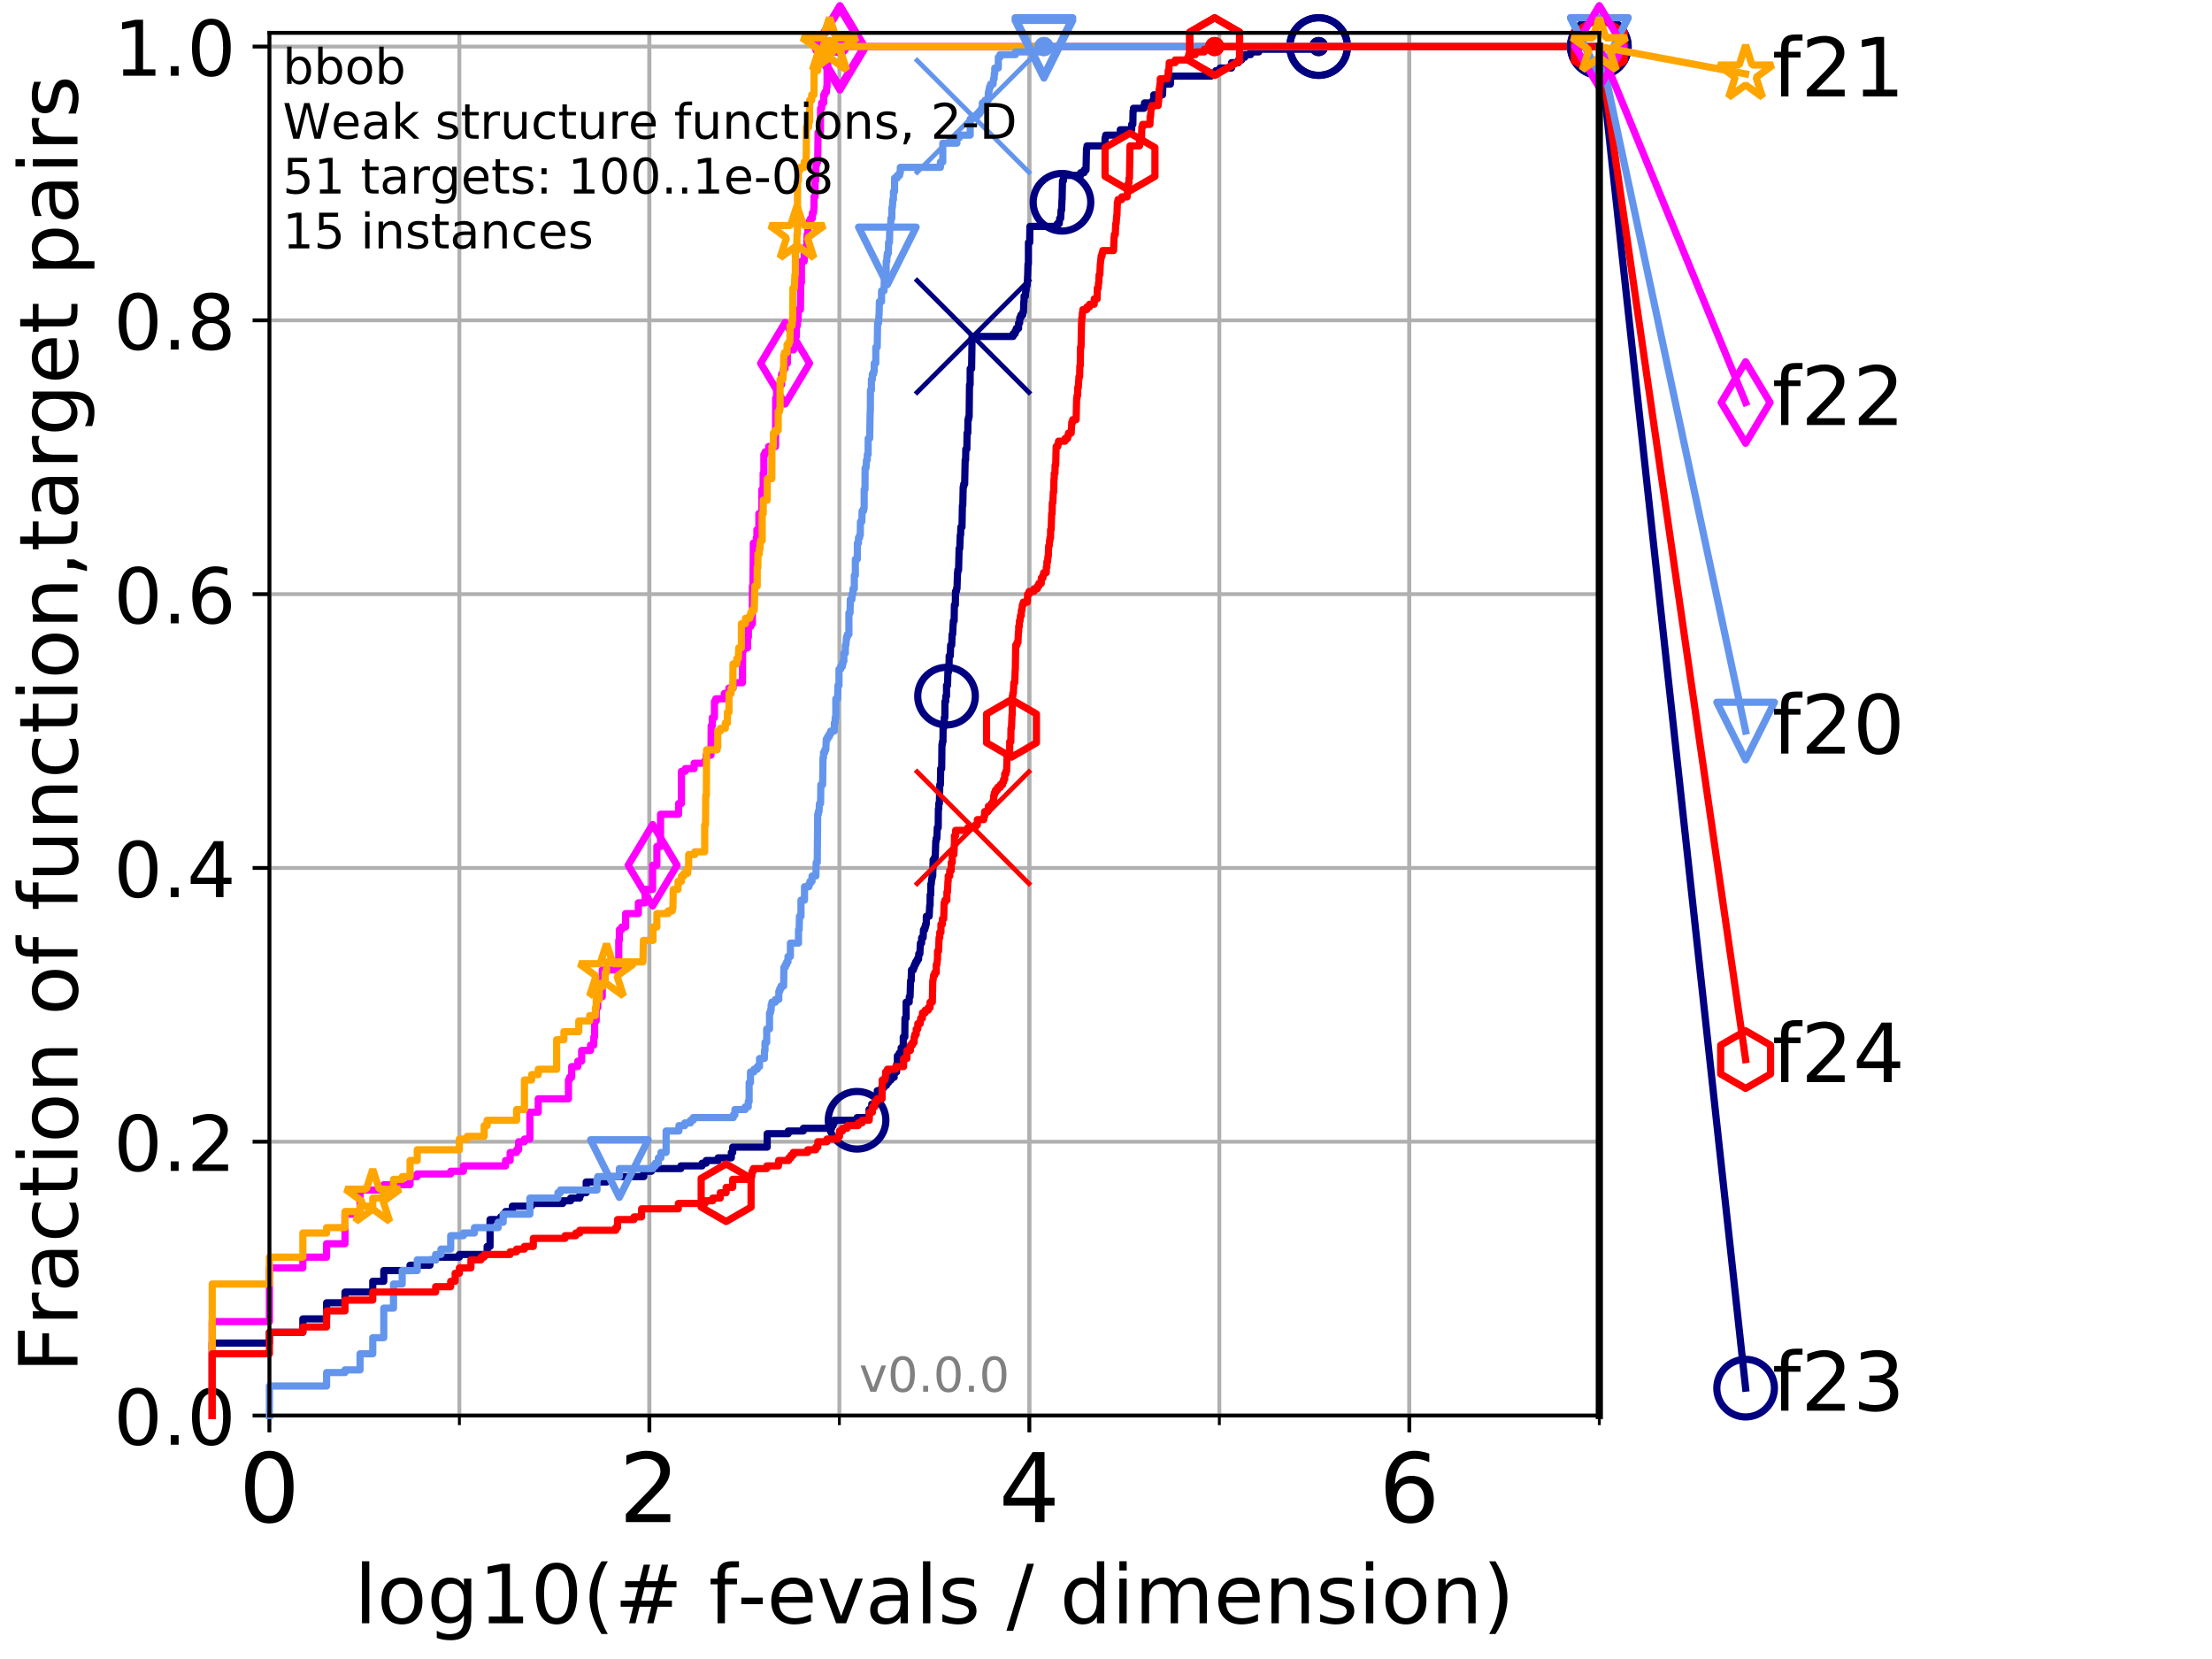 <?xml version="1.0" encoding="utf-8" standalone="no"?>
<!DOCTYPE svg PUBLIC "-//W3C//DTD SVG 1.1//EN"
  "http://www.w3.org/Graphics/SVG/1.1/DTD/svg11.dtd">
<!-- Created with matplotlib (http://matplotlib.org/) -->
<svg height="345.6pt" version="1.1" viewBox="0 0 460.8 345.6" width="460.8pt" xmlns="http://www.w3.org/2000/svg" xmlns:xlink="http://www.w3.org/1999/xlink">
 <defs>
  <style type="text/css">
*{stroke-linecap:butt;stroke-linejoin:round;}
  </style>
 </defs>
 <g id="figure_1">
  <g id="patch_1">
   <path d="M 0 345.6 
L 460.8 345.6 
L 460.8 0 
L 0 0 
z
" style="fill:#ffffff;"/>
  </g>
  <g id="axes_1">
   <g id="patch_2">
    <path d="M 56.12 294.88 
L 333.168 294.88 
L 333.168 6.845 
L 56.12 6.845 
z
" style="fill:#ffffff;"/>
   </g>
   <g id="matplotlib.axis_1">
    <g id="xtick_1">
     <g id="line2d_1">
      <path clip-path="url(#pb1e692b521)" d="M 56.12 294.88 
L 56.12 6.845 
" style="fill:none;stroke:#b0b0b0;stroke-linecap:square;stroke-width:0.8;"/>
     </g>
     <g id="line2d_2">
      <defs>
       <path d="M 0 0 
L 0 3.5 
" id="m1080992e27" style="stroke:#000000;stroke-width:0.8;"/>
      </defs>
      <g>
       <use style="stroke:#000000;stroke-width:0.8;" x="56.12" xlink:href="#m1080992e27" y="294.88"/>
      </g>
     </g>
     <g id="text_1">
      <!-- 0 -->
      <defs>
       <path d="M 31.781 66.406 
Q 24.172 66.406 20.328 58.906 
Q 16.5 51.422 16.5 36.375 
Q 16.5 21.391 20.328 13.891 
Q 24.172 6.391 31.781 6.391 
Q 39.453 6.391 43.281 13.891 
Q 47.125 21.391 47.125 36.375 
Q 47.125 51.422 43.281 58.906 
Q 39.453 66.406 31.781 66.406 
z
M 31.781 74.219 
Q 44.047 74.219 50.516 64.516 
Q 56.984 54.828 56.984 36.375 
Q 56.984 17.969 50.516 8.266 
Q 44.047 -1.422 31.781 -1.422 
Q 19.531 -1.422 13.062 8.266 
Q 6.594 17.969 6.594 36.375 
Q 6.594 54.828 13.062 64.516 
Q 19.531 74.219 31.781 74.219 
z
" id="DejaVuSans-30"/>
      </defs>
      <g transform="translate(49.758 317.077)scale(0.2 -0.2)">
       <use xlink:href="#DejaVuSans-30"/>
      </g>
     </g>
    </g>
    <g id="xtick_2">
     <g id="line2d_3">
      <path clip-path="url(#pb1e692b521)" d="M 135.277 294.88 
L 135.277 6.845 
" style="fill:none;stroke:#b0b0b0;stroke-linecap:square;stroke-width:0.8;"/>
     </g>
     <g id="line2d_4">
      <g>
       <use style="stroke:#000000;stroke-width:0.8;" x="135.277" xlink:href="#m1080992e27" y="294.88"/>
      </g>
     </g>
     <g id="text_2">
      <!-- 2 -->
      <defs>
       <path d="M 19.188 8.297 
L 53.609 8.297 
L 53.609 0 
L 7.328 0 
L 7.328 8.297 
Q 12.938 14.109 22.625 23.891 
Q 32.328 33.688 34.812 36.531 
Q 39.547 41.844 41.422 45.531 
Q 43.312 49.219 43.312 52.781 
Q 43.312 58.594 39.234 62.25 
Q 35.156 65.922 28.609 65.922 
Q 23.969 65.922 18.812 64.312 
Q 13.672 62.703 7.812 59.422 
L 7.812 69.391 
Q 13.766 71.781 18.938 73 
Q 24.125 74.219 28.422 74.219 
Q 39.75 74.219 46.484 68.547 
Q 53.219 62.891 53.219 53.422 
Q 53.219 48.922 51.531 44.891 
Q 49.859 40.875 45.406 35.406 
Q 44.188 33.984 37.641 27.219 
Q 31.109 20.453 19.188 8.297 
z
" id="DejaVuSans-32"/>
      </defs>
      <g transform="translate(128.914 317.077)scale(0.2 -0.2)">
       <use xlink:href="#DejaVuSans-32"/>
      </g>
     </g>
    </g>
    <g id="xtick_3">
     <g id="line2d_5">
      <path clip-path="url(#pb1e692b521)" d="M 214.433 294.88 
L 214.433 6.845 
" style="fill:none;stroke:#b0b0b0;stroke-linecap:square;stroke-width:0.8;"/>
     </g>
     <g id="line2d_6">
      <g>
       <use style="stroke:#000000;stroke-width:0.8;" x="214.433" xlink:href="#m1080992e27" y="294.88"/>
      </g>
     </g>
     <g id="text_3">
      <!-- 4 -->
      <defs>
       <path d="M 37.797 64.312 
L 12.891 25.391 
L 37.797 25.391 
z
M 35.203 72.906 
L 47.609 72.906 
L 47.609 25.391 
L 58.016 25.391 
L 58.016 17.188 
L 47.609 17.188 
L 47.609 0 
L 37.797 0 
L 37.797 17.188 
L 4.891 17.188 
L 4.891 26.703 
z
" id="DejaVuSans-34"/>
      </defs>
      <g transform="translate(208.071 317.077)scale(0.2 -0.2)">
       <use xlink:href="#DejaVuSans-34"/>
      </g>
     </g>
    </g>
    <g id="xtick_4">
     <g id="line2d_7">
      <path clip-path="url(#pb1e692b521)" d="M 293.59 294.88 
L 293.59 6.845 
" style="fill:none;stroke:#b0b0b0;stroke-linecap:square;stroke-width:0.8;"/>
     </g>
     <g id="line2d_8">
      <g>
       <use style="stroke:#000000;stroke-width:0.8;" x="293.59" xlink:href="#m1080992e27" y="294.88"/>
      </g>
     </g>
     <g id="text_4">
      <!-- 6 -->
      <defs>
       <path d="M 33.016 40.375 
Q 26.375 40.375 22.484 35.828 
Q 18.609 31.297 18.609 23.391 
Q 18.609 15.531 22.484 10.953 
Q 26.375 6.391 33.016 6.391 
Q 39.656 6.391 43.531 10.953 
Q 47.406 15.531 47.406 23.391 
Q 47.406 31.297 43.531 35.828 
Q 39.656 40.375 33.016 40.375 
z
M 52.594 71.297 
L 52.594 62.312 
Q 48.875 64.062 45.094 64.984 
Q 41.312 65.922 37.594 65.922 
Q 27.828 65.922 22.672 59.328 
Q 17.531 52.734 16.797 39.406 
Q 19.672 43.656 24.016 45.922 
Q 28.375 48.188 33.594 48.188 
Q 44.578 48.188 50.953 41.516 
Q 57.328 34.859 57.328 23.391 
Q 57.328 12.156 50.688 5.359 
Q 44.047 -1.422 33.016 -1.422 
Q 20.359 -1.422 13.672 8.266 
Q 6.984 17.969 6.984 36.375 
Q 6.984 53.656 15.188 63.938 
Q 23.391 74.219 37.203 74.219 
Q 40.922 74.219 44.703 73.484 
Q 48.484 72.75 52.594 71.297 
z
" id="DejaVuSans-36"/>
      </defs>
      <g transform="translate(287.227 317.077)scale(0.2 -0.2)">
       <use xlink:href="#DejaVuSans-36"/>
      </g>
     </g>
    </g>
    <g id="xtick_5">
     <g id="line2d_9">
      <path clip-path="url(#pb1e692b521)" d="M 56.12 294.88 
L 56.12 6.845 
" style="fill:none;stroke:#b0b0b0;stroke-linecap:square;stroke-width:0.8;"/>
     </g>
     <g id="line2d_10">
      <defs>
       <path d="M 0 0 
L 0 2 
" id="md1410891a8" style="stroke:#000000;stroke-width:0.6;"/>
      </defs>
      <g>
       <use style="stroke:#000000;stroke-width:0.6;" x="56.12" xlink:href="#md1410891a8" y="294.88"/>
      </g>
     </g>
    </g>
    <g id="xtick_6">
     <g id="line2d_11">
      <path clip-path="url(#pb1e692b521)" d="M 95.698 294.88 
L 95.698 6.845 
" style="fill:none;stroke:#b0b0b0;stroke-linecap:square;stroke-width:0.8;"/>
     </g>
     <g id="line2d_12">
      <g>
       <use style="stroke:#000000;stroke-width:0.6;" x="95.698" xlink:href="#md1410891a8" y="294.88"/>
      </g>
     </g>
    </g>
    <g id="xtick_7">
     <g id="line2d_13">
      <path clip-path="url(#pb1e692b521)" d="M 135.277 294.88 
L 135.277 6.845 
" style="fill:none;stroke:#b0b0b0;stroke-linecap:square;stroke-width:0.8;"/>
     </g>
     <g id="line2d_14">
      <g>
       <use style="stroke:#000000;stroke-width:0.6;" x="135.277" xlink:href="#md1410891a8" y="294.88"/>
      </g>
     </g>
    </g>
    <g id="xtick_8">
     <g id="line2d_15">
      <path clip-path="url(#pb1e692b521)" d="M 174.855 294.88 
L 174.855 6.845 
" style="fill:none;stroke:#b0b0b0;stroke-linecap:square;stroke-width:0.8;"/>
     </g>
     <g id="line2d_16">
      <g>
       <use style="stroke:#000000;stroke-width:0.6;" x="174.855" xlink:href="#md1410891a8" y="294.88"/>
      </g>
     </g>
    </g>
    <g id="xtick_9">
     <g id="line2d_17">
      <path clip-path="url(#pb1e692b521)" d="M 214.433 294.88 
L 214.433 6.845 
" style="fill:none;stroke:#b0b0b0;stroke-linecap:square;stroke-width:0.8;"/>
     </g>
     <g id="line2d_18">
      <g>
       <use style="stroke:#000000;stroke-width:0.6;" x="214.433" xlink:href="#md1410891a8" y="294.88"/>
      </g>
     </g>
    </g>
    <g id="xtick_10">
     <g id="line2d_19">
      <path clip-path="url(#pb1e692b521)" d="M 254.011 294.88 
L 254.011 6.845 
" style="fill:none;stroke:#b0b0b0;stroke-linecap:square;stroke-width:0.8;"/>
     </g>
     <g id="line2d_20">
      <g>
       <use style="stroke:#000000;stroke-width:0.6;" x="254.011" xlink:href="#md1410891a8" y="294.88"/>
      </g>
     </g>
    </g>
    <g id="xtick_11">
     <g id="line2d_21">
      <path clip-path="url(#pb1e692b521)" d="M 293.59 294.88 
L 293.59 6.845 
" style="fill:none;stroke:#b0b0b0;stroke-linecap:square;stroke-width:0.8;"/>
     </g>
     <g id="line2d_22">
      <g>
       <use style="stroke:#000000;stroke-width:0.6;" x="293.59" xlink:href="#md1410891a8" y="294.88"/>
      </g>
     </g>
    </g>
    <g id="xtick_12">
     <g id="line2d_23">
      <path clip-path="url(#pb1e692b521)" d="M 333.168 294.88 
L 333.168 6.845 
" style="fill:none;stroke:#b0b0b0;stroke-linecap:square;stroke-width:0.8;"/>
     </g>
     <g id="line2d_24">
      <g>
       <use style="stroke:#000000;stroke-width:0.6;" x="333.168" xlink:href="#md1410891a8" y="294.88"/>
      </g>
     </g>
    </g>
    <g id="text_5">
     <!-- log10(# f-evals / dimension) -->
     <defs>
      <path d="M 9.422 75.984 
L 18.406 75.984 
L 18.406 0 
L 9.422 0 
z
" id="DejaVuSans-6c"/>
      <path d="M 30.609 48.391 
Q 23.391 48.391 19.188 42.75 
Q 14.984 37.109 14.984 27.297 
Q 14.984 17.484 19.156 11.844 
Q 23.344 6.203 30.609 6.203 
Q 37.797 6.203 41.984 11.859 
Q 46.188 17.531 46.188 27.297 
Q 46.188 37.016 41.984 42.703 
Q 37.797 48.391 30.609 48.391 
z
M 30.609 56 
Q 42.328 56 49.016 48.375 
Q 55.719 40.766 55.719 27.297 
Q 55.719 13.875 49.016 6.219 
Q 42.328 -1.422 30.609 -1.422 
Q 18.844 -1.422 12.172 6.219 
Q 5.516 13.875 5.516 27.297 
Q 5.516 40.766 12.172 48.375 
Q 18.844 56 30.609 56 
z
" id="DejaVuSans-6f"/>
      <path d="M 45.406 27.984 
Q 45.406 37.75 41.375 43.109 
Q 37.359 48.484 30.078 48.484 
Q 22.859 48.484 18.828 43.109 
Q 14.797 37.75 14.797 27.984 
Q 14.797 18.266 18.828 12.891 
Q 22.859 7.516 30.078 7.516 
Q 37.359 7.516 41.375 12.891 
Q 45.406 18.266 45.406 27.984 
z
M 54.391 6.781 
Q 54.391 -7.172 48.188 -13.984 
Q 42 -20.797 29.203 -20.797 
Q 24.469 -20.797 20.266 -20.094 
Q 16.062 -19.391 12.109 -17.922 
L 12.109 -9.188 
Q 16.062 -11.328 19.922 -12.344 
Q 23.781 -13.375 27.781 -13.375 
Q 36.625 -13.375 41.016 -8.766 
Q 45.406 -4.156 45.406 5.172 
L 45.406 9.625 
Q 42.625 4.781 38.281 2.391 
Q 33.938 0 27.875 0 
Q 17.828 0 11.672 7.656 
Q 5.516 15.328 5.516 27.984 
Q 5.516 40.672 11.672 48.328 
Q 17.828 56 27.875 56 
Q 33.938 56 38.281 53.609 
Q 42.625 51.219 45.406 46.391 
L 45.406 54.688 
L 54.391 54.688 
z
" id="DejaVuSans-67"/>
      <path d="M 12.406 8.297 
L 28.516 8.297 
L 28.516 63.922 
L 10.984 60.406 
L 10.984 69.391 
L 28.422 72.906 
L 38.281 72.906 
L 38.281 8.297 
L 54.391 8.297 
L 54.391 0 
L 12.406 0 
z
" id="DejaVuSans-31"/>
      <path d="M 31 75.875 
Q 24.469 64.656 21.281 53.656 
Q 18.109 42.672 18.109 31.391 
Q 18.109 20.125 21.312 9.062 
Q 24.516 -2 31 -13.188 
L 23.188 -13.188 
Q 15.875 -1.703 12.234 9.375 
Q 8.594 20.453 8.594 31.391 
Q 8.594 42.281 12.203 53.312 
Q 15.828 64.359 23.188 75.875 
z
" id="DejaVuSans-28"/>
      <path d="M 51.125 44 
L 36.922 44 
L 32.812 27.688 
L 47.125 27.688 
z
M 43.797 71.781 
L 38.719 51.516 
L 52.984 51.516 
L 58.109 71.781 
L 65.922 71.781 
L 60.891 51.516 
L 76.125 51.516 
L 76.125 44 
L 58.984 44 
L 54.984 27.688 
L 70.516 27.688 
L 70.516 20.219 
L 53.078 20.219 
L 48 0 
L 40.188 0 
L 45.219 20.219 
L 30.906 20.219 
L 25.875 0 
L 18.016 0 
L 23.094 20.219 
L 7.719 20.219 
L 7.719 27.688 
L 24.906 27.688 
L 29 44 
L 13.281 44 
L 13.281 51.516 
L 30.906 51.516 
L 35.891 71.781 
z
" id="DejaVuSans-23"/>
      <path id="DejaVuSans-20"/>
      <path d="M 37.109 75.984 
L 37.109 68.5 
L 28.516 68.5 
Q 23.688 68.5 21.797 66.547 
Q 19.922 64.594 19.922 59.516 
L 19.922 54.688 
L 34.719 54.688 
L 34.719 47.703 
L 19.922 47.703 
L 19.922 0 
L 10.891 0 
L 10.891 47.703 
L 2.297 47.703 
L 2.297 54.688 
L 10.891 54.688 
L 10.891 58.5 
Q 10.891 67.625 15.141 71.797 
Q 19.391 75.984 28.609 75.984 
z
" id="DejaVuSans-66"/>
      <path d="M 4.891 31.391 
L 31.203 31.391 
L 31.203 23.391 
L 4.891 23.391 
z
" id="DejaVuSans-2d"/>
      <path d="M 56.203 29.594 
L 56.203 25.203 
L 14.891 25.203 
Q 15.484 15.922 20.484 11.062 
Q 25.484 6.203 34.422 6.203 
Q 39.594 6.203 44.453 7.469 
Q 49.312 8.734 54.109 11.281 
L 54.109 2.781 
Q 49.266 0.734 44.188 -0.344 
Q 39.109 -1.422 33.891 -1.422 
Q 20.797 -1.422 13.156 6.188 
Q 5.516 13.812 5.516 26.812 
Q 5.516 40.234 12.766 48.109 
Q 20.016 56 32.328 56 
Q 43.359 56 49.781 48.891 
Q 56.203 41.797 56.203 29.594 
z
M 47.219 32.234 
Q 47.125 39.594 43.094 43.984 
Q 39.062 48.391 32.422 48.391 
Q 24.906 48.391 20.391 44.141 
Q 15.875 39.891 15.188 32.172 
z
" id="DejaVuSans-65"/>
      <path d="M 2.984 54.688 
L 12.5 54.688 
L 29.594 8.797 
L 46.688 54.688 
L 56.203 54.688 
L 35.688 0 
L 23.484 0 
z
" id="DejaVuSans-76"/>
      <path d="M 34.281 27.484 
Q 23.391 27.484 19.188 25 
Q 14.984 22.516 14.984 16.5 
Q 14.984 11.719 18.141 8.906 
Q 21.297 6.109 26.703 6.109 
Q 34.188 6.109 38.703 11.406 
Q 43.219 16.703 43.219 25.484 
L 43.219 27.484 
z
M 52.203 31.203 
L 52.203 0 
L 43.219 0 
L 43.219 8.297 
Q 40.141 3.328 35.547 0.953 
Q 30.953 -1.422 24.312 -1.422 
Q 15.922 -1.422 10.953 3.297 
Q 6 8.016 6 15.922 
Q 6 25.141 12.172 29.828 
Q 18.359 34.516 30.609 34.516 
L 43.219 34.516 
L 43.219 35.406 
Q 43.219 41.609 39.141 45 
Q 35.062 48.391 27.688 48.391 
Q 23 48.391 18.547 47.266 
Q 14.109 46.141 10.016 43.891 
L 10.016 52.203 
Q 14.938 54.109 19.578 55.047 
Q 24.219 56 28.609 56 
Q 40.484 56 46.344 49.844 
Q 52.203 43.703 52.203 31.203 
z
" id="DejaVuSans-61"/>
      <path d="M 44.281 53.078 
L 44.281 44.578 
Q 40.484 46.531 36.375 47.5 
Q 32.281 48.484 27.875 48.484 
Q 21.188 48.484 17.844 46.438 
Q 14.5 44.391 14.5 40.281 
Q 14.5 37.156 16.891 35.375 
Q 19.281 33.594 26.516 31.984 
L 29.594 31.297 
Q 39.156 29.25 43.188 25.516 
Q 47.219 21.781 47.219 15.094 
Q 47.219 7.469 41.188 3.016 
Q 35.156 -1.422 24.609 -1.422 
Q 20.219 -1.422 15.453 -0.562 
Q 10.688 0.297 5.422 2 
L 5.422 11.281 
Q 10.406 8.688 15.234 7.391 
Q 20.062 6.109 24.812 6.109 
Q 31.156 6.109 34.562 8.281 
Q 37.984 10.453 37.984 14.406 
Q 37.984 18.062 35.516 20.016 
Q 33.062 21.969 24.703 23.781 
L 21.578 24.516 
Q 13.234 26.266 9.516 29.906 
Q 5.812 33.547 5.812 39.891 
Q 5.812 47.609 11.281 51.797 
Q 16.75 56 26.812 56 
Q 31.781 56 36.172 55.266 
Q 40.578 54.547 44.281 53.078 
z
" id="DejaVuSans-73"/>
      <path d="M 25.391 72.906 
L 33.688 72.906 
L 8.297 -9.281 
L 0 -9.281 
z
" id="DejaVuSans-2f"/>
      <path d="M 45.406 46.391 
L 45.406 75.984 
L 54.391 75.984 
L 54.391 0 
L 45.406 0 
L 45.406 8.203 
Q 42.578 3.328 38.25 0.953 
Q 33.938 -1.422 27.875 -1.422 
Q 17.969 -1.422 11.734 6.484 
Q 5.516 14.406 5.516 27.297 
Q 5.516 40.188 11.734 48.094 
Q 17.969 56 27.875 56 
Q 33.938 56 38.25 53.625 
Q 42.578 51.266 45.406 46.391 
z
M 14.797 27.297 
Q 14.797 17.391 18.875 11.75 
Q 22.953 6.109 30.078 6.109 
Q 37.203 6.109 41.297 11.75 
Q 45.406 17.391 45.406 27.297 
Q 45.406 37.203 41.297 42.844 
Q 37.203 48.484 30.078 48.484 
Q 22.953 48.484 18.875 42.844 
Q 14.797 37.203 14.797 27.297 
z
" id="DejaVuSans-64"/>
      <path d="M 9.422 54.688 
L 18.406 54.688 
L 18.406 0 
L 9.422 0 
z
M 9.422 75.984 
L 18.406 75.984 
L 18.406 64.594 
L 9.422 64.594 
z
" id="DejaVuSans-69"/>
      <path d="M 52 44.188 
Q 55.375 50.25 60.062 53.125 
Q 64.75 56 71.094 56 
Q 79.641 56 84.281 50.016 
Q 88.922 44.047 88.922 33.016 
L 88.922 0 
L 79.891 0 
L 79.891 32.719 
Q 79.891 40.578 77.094 44.375 
Q 74.312 48.188 68.609 48.188 
Q 61.625 48.188 57.562 43.547 
Q 53.516 38.922 53.516 30.906 
L 53.516 0 
L 44.484 0 
L 44.484 32.719 
Q 44.484 40.625 41.703 44.406 
Q 38.922 48.188 33.109 48.188 
Q 26.219 48.188 22.156 43.531 
Q 18.109 38.875 18.109 30.906 
L 18.109 0 
L 9.078 0 
L 9.078 54.688 
L 18.109 54.688 
L 18.109 46.188 
Q 21.188 51.219 25.484 53.609 
Q 29.781 56 35.688 56 
Q 41.656 56 45.828 52.969 
Q 50 49.953 52 44.188 
z
" id="DejaVuSans-6d"/>
      <path d="M 54.891 33.016 
L 54.891 0 
L 45.906 0 
L 45.906 32.719 
Q 45.906 40.484 42.875 44.328 
Q 39.844 48.188 33.797 48.188 
Q 26.516 48.188 22.312 43.547 
Q 18.109 38.922 18.109 30.906 
L 18.109 0 
L 9.078 0 
L 9.078 54.688 
L 18.109 54.688 
L 18.109 46.188 
Q 21.344 51.125 25.703 53.562 
Q 30.078 56 35.797 56 
Q 45.219 56 50.047 50.172 
Q 54.891 44.344 54.891 33.016 
z
" id="DejaVuSans-6e"/>
      <path d="M 8.016 75.875 
L 15.828 75.875 
Q 23.141 64.359 26.781 53.312 
Q 30.422 42.281 30.422 31.391 
Q 30.422 20.453 26.781 9.375 
Q 23.141 -1.703 15.828 -13.188 
L 8.016 -13.188 
Q 14.5 -2 17.703 9.062 
Q 20.906 20.125 20.906 31.391 
Q 20.906 42.672 17.703 53.656 
Q 14.5 64.656 8.016 75.875 
z
" id="DejaVuSans-29"/>
     </defs>
     <g transform="translate(73.803 338.154)scale(0.17 -0.17)">
      <use xlink:href="#DejaVuSans-6c"/>
      <use x="27.783" xlink:href="#DejaVuSans-6f"/>
      <use x="88.965" xlink:href="#DejaVuSans-67"/>
      <use x="152.441" xlink:href="#DejaVuSans-31"/>
      <use x="216.064" xlink:href="#DejaVuSans-30"/>
      <use x="279.688" xlink:href="#DejaVuSans-28"/>
      <use x="318.701" xlink:href="#DejaVuSans-23"/>
      <use x="402.49" xlink:href="#DejaVuSans-20"/>
      <use x="434.277" xlink:href="#DejaVuSans-66"/>
      <use x="469.404" xlink:href="#DejaVuSans-2d"/>
      <use x="505.488" xlink:href="#DejaVuSans-65"/>
      <use x="567.012" xlink:href="#DejaVuSans-76"/>
      <use x="626.191" xlink:href="#DejaVuSans-61"/>
      <use x="687.471" xlink:href="#DejaVuSans-6c"/>
      <use x="715.254" xlink:href="#DejaVuSans-73"/>
      <use x="767.354" xlink:href="#DejaVuSans-20"/>
      <use x="799.141" xlink:href="#DejaVuSans-2f"/>
      <use x="832.832" xlink:href="#DejaVuSans-20"/>
      <use x="864.619" xlink:href="#DejaVuSans-64"/>
      <use x="928.096" xlink:href="#DejaVuSans-69"/>
      <use x="955.879" xlink:href="#DejaVuSans-6d"/>
      <use x="1053.291" xlink:href="#DejaVuSans-65"/>
      <use x="1114.814" xlink:href="#DejaVuSans-6e"/>
      <use x="1178.193" xlink:href="#DejaVuSans-73"/>
      <use x="1230.293" xlink:href="#DejaVuSans-69"/>
      <use x="1258.076" xlink:href="#DejaVuSans-6f"/>
      <use x="1319.258" xlink:href="#DejaVuSans-6e"/>
      <use x="1382.637" xlink:href="#DejaVuSans-29"/>
     </g>
    </g>
   </g>
   <g id="matplotlib.axis_2">
    <g id="ytick_1">
     <g id="line2d_25">
      <path clip-path="url(#pb1e692b521)" d="M 56.12 294.88 
L 333.168 294.88 
" style="fill:none;stroke:#b0b0b0;stroke-linecap:square;stroke-width:0.8;"/>
     </g>
     <g id="line2d_26">
      <defs>
       <path d="M 0 0 
L -3.5 0 
" id="m16b6051835" style="stroke:#000000;stroke-width:0.8;"/>
      </defs>
      <g>
       <use style="stroke:#000000;stroke-width:0.8;" x="56.12" xlink:href="#m16b6051835" y="294.88"/>
      </g>
     </g>
     <g id="text_6">
      <!-- 0.0 -->
      <defs>
       <path d="M 10.688 12.406 
L 21 12.406 
L 21 0 
L 10.688 0 
z
" id="DejaVuSans-2e"/>
      </defs>
      <g transform="translate(23.675 300.959)scale(0.16 -0.16)">
       <use xlink:href="#DejaVuSans-30"/>
       <use x="63.623" xlink:href="#DejaVuSans-2e"/>
       <use x="95.41" xlink:href="#DejaVuSans-30"/>
      </g>
     </g>
    </g>
    <g id="ytick_2">
     <g id="line2d_27">
      <path clip-path="url(#pb1e692b521)" d="M 56.12 237.843 
L 333.168 237.843 
" style="fill:none;stroke:#b0b0b0;stroke-linecap:square;stroke-width:0.8;"/>
     </g>
     <g id="line2d_28">
      <g>
       <use style="stroke:#000000;stroke-width:0.8;" x="56.12" xlink:href="#m16b6051835" y="237.843"/>
      </g>
     </g>
     <g id="text_7">
      <!-- 0.2 -->
      <g transform="translate(23.675 243.922)scale(0.16 -0.16)">
       <use xlink:href="#DejaVuSans-30"/>
       <use x="63.623" xlink:href="#DejaVuSans-2e"/>
       <use x="95.41" xlink:href="#DejaVuSans-32"/>
      </g>
     </g>
    </g>
    <g id="ytick_3">
     <g id="line2d_29">
      <path clip-path="url(#pb1e692b521)" d="M 56.12 180.807 
L 333.168 180.807 
" style="fill:none;stroke:#b0b0b0;stroke-linecap:square;stroke-width:0.8;"/>
     </g>
     <g id="line2d_30">
      <g>
       <use style="stroke:#000000;stroke-width:0.8;" x="56.12" xlink:href="#m16b6051835" y="180.807"/>
      </g>
     </g>
     <g id="text_8">
      <!-- 0.4 -->
      <g transform="translate(23.675 186.886)scale(0.16 -0.16)">
       <use xlink:href="#DejaVuSans-30"/>
       <use x="63.623" xlink:href="#DejaVuSans-2e"/>
       <use x="95.41" xlink:href="#DejaVuSans-34"/>
      </g>
     </g>
    </g>
    <g id="ytick_4">
     <g id="line2d_31">
      <path clip-path="url(#pb1e692b521)" d="M 56.12 123.77 
L 333.168 123.77 
" style="fill:none;stroke:#b0b0b0;stroke-linecap:square;stroke-width:0.8;"/>
     </g>
     <g id="line2d_32">
      <g>
       <use style="stroke:#000000;stroke-width:0.8;" x="56.12" xlink:href="#m16b6051835" y="123.77"/>
      </g>
     </g>
     <g id="text_9">
      <!-- 0.6 -->
      <g transform="translate(23.675 129.849)scale(0.16 -0.16)">
       <use xlink:href="#DejaVuSans-30"/>
       <use x="63.623" xlink:href="#DejaVuSans-2e"/>
       <use x="95.41" xlink:href="#DejaVuSans-36"/>
      </g>
     </g>
    </g>
    <g id="ytick_5">
     <g id="line2d_33">
      <path clip-path="url(#pb1e692b521)" d="M 56.12 66.734 
L 333.168 66.734 
" style="fill:none;stroke:#b0b0b0;stroke-linecap:square;stroke-width:0.8;"/>
     </g>
     <g id="line2d_34">
      <g>
       <use style="stroke:#000000;stroke-width:0.8;" x="56.12" xlink:href="#m16b6051835" y="66.734"/>
      </g>
     </g>
     <g id="text_10">
      <!-- 0.8 -->
      <defs>
       <path d="M 31.781 34.625 
Q 24.75 34.625 20.719 30.859 
Q 16.703 27.094 16.703 20.516 
Q 16.703 13.922 20.719 10.156 
Q 24.75 6.391 31.781 6.391 
Q 38.812 6.391 42.859 10.172 
Q 46.922 13.969 46.922 20.516 
Q 46.922 27.094 42.891 30.859 
Q 38.875 34.625 31.781 34.625 
z
M 21.922 38.812 
Q 15.578 40.375 12.031 44.719 
Q 8.5 49.078 8.5 55.328 
Q 8.5 64.062 14.719 69.141 
Q 20.953 74.219 31.781 74.219 
Q 42.672 74.219 48.875 69.141 
Q 55.078 64.062 55.078 55.328 
Q 55.078 49.078 51.531 44.719 
Q 48 40.375 41.703 38.812 
Q 48.828 37.156 52.797 32.312 
Q 56.781 27.484 56.781 20.516 
Q 56.781 9.906 50.312 4.234 
Q 43.844 -1.422 31.781 -1.422 
Q 19.734 -1.422 13.25 4.234 
Q 6.781 9.906 6.781 20.516 
Q 6.781 27.484 10.781 32.312 
Q 14.797 37.156 21.922 38.812 
z
M 18.312 54.391 
Q 18.312 48.734 21.844 45.562 
Q 25.391 42.391 31.781 42.391 
Q 38.141 42.391 41.719 45.562 
Q 45.312 48.734 45.312 54.391 
Q 45.312 60.062 41.719 63.234 
Q 38.141 66.406 31.781 66.406 
Q 25.391 66.406 21.844 63.234 
Q 18.312 60.062 18.312 54.391 
z
" id="DejaVuSans-38"/>
      </defs>
      <g transform="translate(23.675 72.812)scale(0.16 -0.16)">
       <use xlink:href="#DejaVuSans-30"/>
       <use x="63.623" xlink:href="#DejaVuSans-2e"/>
       <use x="95.41" xlink:href="#DejaVuSans-38"/>
      </g>
     </g>
    </g>
    <g id="ytick_6">
     <g id="line2d_35">
      <path clip-path="url(#pb1e692b521)" d="M 56.12 9.697 
L 333.168 9.697 
" style="fill:none;stroke:#b0b0b0;stroke-linecap:square;stroke-width:0.8;"/>
     </g>
     <g id="line2d_36">
      <g>
       <use style="stroke:#000000;stroke-width:0.8;" x="56.12" xlink:href="#m16b6051835" y="9.697"/>
      </g>
     </g>
     <g id="text_11">
      <!-- 1.0 -->
      <g transform="translate(23.675 15.776)scale(0.16 -0.16)">
       <use xlink:href="#DejaVuSans-31"/>
       <use x="63.623" xlink:href="#DejaVuSans-2e"/>
       <use x="95.41" xlink:href="#DejaVuSans-30"/>
      </g>
     </g>
    </g>
    <g id="text_12">
     <!-- Fraction of function,target pairs -->
     <defs>
      <path d="M 9.812 72.906 
L 51.703 72.906 
L 51.703 64.594 
L 19.672 64.594 
L 19.672 43.109 
L 48.578 43.109 
L 48.578 34.812 
L 19.672 34.812 
L 19.672 0 
L 9.812 0 
z
" id="DejaVuSans-46"/>
      <path d="M 41.109 46.297 
Q 39.594 47.172 37.812 47.578 
Q 36.031 48 33.891 48 
Q 26.266 48 22.188 43.047 
Q 18.109 38.094 18.109 28.812 
L 18.109 0 
L 9.078 0 
L 9.078 54.688 
L 18.109 54.688 
L 18.109 46.188 
Q 20.953 51.172 25.484 53.578 
Q 30.031 56 36.531 56 
Q 37.453 56 38.578 55.875 
Q 39.703 55.766 41.062 55.516 
z
" id="DejaVuSans-72"/>
      <path d="M 48.781 52.594 
L 48.781 44.188 
Q 44.969 46.297 41.141 47.344 
Q 37.312 48.391 33.406 48.391 
Q 24.656 48.391 19.812 42.844 
Q 14.984 37.312 14.984 27.297 
Q 14.984 17.281 19.812 11.734 
Q 24.656 6.203 33.406 6.203 
Q 37.312 6.203 41.141 7.25 
Q 44.969 8.297 48.781 10.406 
L 48.781 2.094 
Q 45.016 0.344 40.984 -0.531 
Q 36.969 -1.422 32.422 -1.422 
Q 20.062 -1.422 12.781 6.344 
Q 5.516 14.109 5.516 27.297 
Q 5.516 40.672 12.859 48.328 
Q 20.219 56 33.016 56 
Q 37.156 56 41.109 55.141 
Q 45.062 54.297 48.781 52.594 
z
" id="DejaVuSans-63"/>
      <path d="M 18.312 70.219 
L 18.312 54.688 
L 36.812 54.688 
L 36.812 47.703 
L 18.312 47.703 
L 18.312 18.016 
Q 18.312 11.328 20.141 9.422 
Q 21.969 7.516 27.594 7.516 
L 36.812 7.516 
L 36.812 0 
L 27.594 0 
Q 17.188 0 13.234 3.875 
Q 9.281 7.766 9.281 18.016 
L 9.281 47.703 
L 2.688 47.703 
L 2.688 54.688 
L 9.281 54.688 
L 9.281 70.219 
z
" id="DejaVuSans-74"/>
      <path d="M 8.5 21.578 
L 8.5 54.688 
L 17.484 54.688 
L 17.484 21.922 
Q 17.484 14.156 20.5 10.266 
Q 23.531 6.391 29.594 6.391 
Q 36.859 6.391 41.078 11.031 
Q 45.312 15.672 45.312 23.688 
L 45.312 54.688 
L 54.297 54.688 
L 54.297 0 
L 45.312 0 
L 45.312 8.406 
Q 42.047 3.422 37.719 1 
Q 33.406 -1.422 27.688 -1.422 
Q 18.266 -1.422 13.375 4.438 
Q 8.5 10.297 8.5 21.578 
z
M 31.109 56 
z
" id="DejaVuSans-75"/>
      <path d="M 11.719 12.406 
L 22.016 12.406 
L 22.016 4 
L 14.016 -11.625 
L 7.719 -11.625 
L 11.719 4 
z
" id="DejaVuSans-2c"/>
      <path d="M 18.109 8.203 
L 18.109 -20.797 
L 9.078 -20.797 
L 9.078 54.688 
L 18.109 54.688 
L 18.109 46.391 
Q 20.953 51.266 25.266 53.625 
Q 29.594 56 35.594 56 
Q 45.562 56 51.781 48.094 
Q 58.016 40.188 58.016 27.297 
Q 58.016 14.406 51.781 6.484 
Q 45.562 -1.422 35.594 -1.422 
Q 29.594 -1.422 25.266 0.953 
Q 20.953 3.328 18.109 8.203 
z
M 48.688 27.297 
Q 48.688 37.203 44.609 42.844 
Q 40.531 48.484 33.406 48.484 
Q 26.266 48.484 22.188 42.844 
Q 18.109 37.203 18.109 27.297 
Q 18.109 17.391 22.188 11.75 
Q 26.266 6.109 33.406 6.109 
Q 40.531 6.109 44.609 11.75 
Q 48.688 17.391 48.688 27.297 
z
" id="DejaVuSans-70"/>
     </defs>
     <g transform="translate(16.14 286.002)rotate(-90)scale(0.17 -0.17)">
      <use xlink:href="#DejaVuSans-46"/>
      <use x="57.41" xlink:href="#DejaVuSans-72"/>
      <use x="98.523" xlink:href="#DejaVuSans-61"/>
      <use x="159.803" xlink:href="#DejaVuSans-63"/>
      <use x="214.783" xlink:href="#DejaVuSans-74"/>
      <use x="253.992" xlink:href="#DejaVuSans-69"/>
      <use x="281.775" xlink:href="#DejaVuSans-6f"/>
      <use x="342.957" xlink:href="#DejaVuSans-6e"/>
      <use x="406.336" xlink:href="#DejaVuSans-20"/>
      <use x="438.123" xlink:href="#DejaVuSans-6f"/>
      <use x="499.305" xlink:href="#DejaVuSans-66"/>
      <use x="534.51" xlink:href="#DejaVuSans-20"/>
      <use x="566.297" xlink:href="#DejaVuSans-66"/>
      <use x="601.502" xlink:href="#DejaVuSans-75"/>
      <use x="664.881" xlink:href="#DejaVuSans-6e"/>
      <use x="728.26" xlink:href="#DejaVuSans-63"/>
      <use x="783.24" xlink:href="#DejaVuSans-74"/>
      <use x="822.449" xlink:href="#DejaVuSans-69"/>
      <use x="850.232" xlink:href="#DejaVuSans-6f"/>
      <use x="911.414" xlink:href="#DejaVuSans-6e"/>
      <use x="974.793" xlink:href="#DejaVuSans-2c"/>
      <use x="1006.58" xlink:href="#DejaVuSans-74"/>
      <use x="1045.789" xlink:href="#DejaVuSans-61"/>
      <use x="1107.068" xlink:href="#DejaVuSans-72"/>
      <use x="1148.166" xlink:href="#DejaVuSans-67"/>
      <use x="1211.643" xlink:href="#DejaVuSans-65"/>
      <use x="1273.166" xlink:href="#DejaVuSans-74"/>
      <use x="1312.375" xlink:href="#DejaVuSans-20"/>
      <use x="1344.162" xlink:href="#DejaVuSans-70"/>
      <use x="1407.639" xlink:href="#DejaVuSans-61"/>
      <use x="1468.918" xlink:href="#DejaVuSans-69"/>
      <use x="1496.701" xlink:href="#DejaVuSans-72"/>
      <use x="1537.814" xlink:href="#DejaVuSans-73"/>
     </g>
    </g>
   </g>
   <g id="line2d_37">
    <defs>
     <path d="M 0 1.5 
C 0.398 1.5 0.779 1.342 1.061 1.061 
C 1.342 0.779 1.5 0.398 1.5 0 
C 1.5 -0.398 1.342 -0.779 1.061 -1.061 
C 0.779 -1.342 0.398 -1.5 0 -1.5 
C -0.398 -1.5 -0.779 -1.342 -1.061 -1.061 
C -1.342 -0.779 -1.5 -0.398 -1.5 0 
C -1.5 0.398 -1.342 0.779 -1.061 1.061 
C -0.779 1.342 -0.398 1.5 0 1.5 
z
" id="m4e6b651827" style="stroke:#000080;"/>
    </defs>
    <g>
     <use style="fill:#000080;stroke:#000080;" x="274.691" xlink:href="#m4e6b651827" y="9.697"/>
     <use style="fill:#000080;stroke:#000080;" x="274.691" xlink:href="#m4e6b651827" y="9.697"/>
    </g>
   </g>
   <g id="line2d_38">
    <path d="M 44.206 294.88 
L 44.206 279.782 
L 56.12 279.782 
L 56.12 277.545 
L 63.089 277.545 
L 63.089 274.749 
L 68.034 274.749 
L 68.034 271.394 
L 71.87 271.394 
L 71.87 269.158 
L 77.653 269.158 
L 77.653 266.921 
L 79.949 266.921 
L 79.949 264.684 
L 85.422 264.684 
L 85.422 263.566 
L 89.568 263.566 
L 89.568 262.447 
L 90.753 262.447 
L 90.753 261.888 
L 95.698 261.888 
L 95.698 261.329 
L 101.482 261.329 
L 101.482 259.652 
L 102.085 259.652 
L 102.085 254.06 
L 104.306 254.06 
L 104.306 253.501 
L 104.819 253.501 
L 104.819 252.941 
L 105.317 252.941 
L 105.317 252.382 
L 106.731 252.382 
L 106.731 251.264 
L 110.746 251.264 
L 110.746 250.705 
L 117.232 250.705 
L 117.232 250.145 
L 118.87 250.145 
L 118.87 249.586 
L 120.77 249.586 
L 120.77 249.027 
L 120.969 249.027 
L 120.969 248.468 
L 122.115 248.468 
L 122.115 246.231 
L 126.352 246.231 
L 126.352 245.113 
L 134.121 245.113 
L 134.121 243.994 
L 135.701 243.994 
L 135.701 243.435 
L 141.84 243.435 
L 141.84 242.876 
L 146.264 242.876 
L 146.264 242.317 
L 147.105 242.317 
L 147.105 241.758 
L 149.593 241.758 
L 149.593 241.199 
L 152.349 241.199 
L 152.349 240.08 
L 152.633 240.08 
L 152.633 238.962 
L 159.82 238.962 
L 159.82 236.166 
L 164.2 236.166 
L 164.2 235.607 
L 167.344 235.607 
L 167.344 235.048 
L 173.243 235.048 
L 173.243 234.488 
L 173.552 234.488 
L 173.552 233.929 
L 173.782 233.929 
L 173.782 233.37 
L 178.545 233.37 
L 178.545 232.811 
L 181.039 232.811 
L 181.039 231.133 
L 181.594 231.133 
L 181.594 230.015 
L 182.608 230.015 
L 182.685 228.337 
L 182.75 228.337 
L 182.75 227.219 
L 183.613 227.219 
L 183.613 226.66 
L 184.081 226.66 
L 184.081 226.101 
L 184.66 226.101 
L 184.66 225.541 
L 185.072 225.541 
L 185.072 224.982 
L 185.605 224.982 
L 185.605 224.423 
L 186.268 224.423 
L 186.277 223.305 
L 186.782 223.305 
L 186.816 221.627 
L 186.94 221.627 
L 186.94 219.95 
L 187.319 219.95 
L 187.319 219.39 
L 187.73 219.39 
L 187.73 218.272 
L 188.163 218.272 
L 188.163 216.035 
L 188.485 216.035 
L 188.524 212.121 
L 188.763 212.121 
L 188.763 208.766 
L 189.405 208.766 
L 189.416 207.648 
L 189.581 207.648 
L 189.687 204.292 
L 189.817 204.292 
L 189.878 202.056 
L 190.278 202.056 
L 190.278 201.497 
L 190.487 201.497 
L 190.487 200.937 
L 190.742 200.937 
L 190.742 200.378 
L 191.056 200.378 
L 191.056 199.819 
L 191.358 199.819 
L 191.388 198.701 
L 191.626 198.701 
L 191.735 196.464 
L 191.991 196.464 
L 191.991 195.346 
L 192.305 195.346 
L 192.38 193.668 
L 192.654 193.668 
L 192.654 193.109 
L 192.818 193.109 
L 192.818 192.55 
L 192.956 192.55 
L 192.971 190.872 
L 193.566 190.872 
L 193.67 188.635 
L 193.747 188.635 
L 193.77 186.399 
L 193.884 186.399 
L 193.915 184.162 
L 194.003 184.162 
L 194.082 183.044 
L 194.174 183.044 
L 194.174 182.484 
L 194.305 182.484 
L 194.385 179.129 
L 194.689 179.129 
L 194.689 178.57 
L 194.829 178.57 
L 194.936 175.215 
L 195.011 175.215 
L 195.011 174.656 
L 195.17 174.656 
L 195.249 172.419 
L 195.444 172.419 
L 195.483 168.505 
L 195.558 168.505 
L 195.558 167.386 
L 195.694 167.386 
L 195.773 163.472 
L 195.903 163.472 
L 195.963 160.117 
L 196.168 160.117 
L 196.223 155.084 
L 196.312 155.084 
L 196.312 154.525 
L 196.44 154.525 
L 196.462 151.729 
L 196.564 151.729 
L 196.564 151.17 
L 196.702 151.17 
L 196.714 149.493 
L 196.832 149.493 
L 196.853 146.138 
L 197.001 146.138 
L 197.022 145.019 
L 197.178 145.019 
L 197.178 142.782 
L 197.39 142.782 
L 197.461 139.987 
L 197.599 139.987 
L 197.661 138.309 
L 197.718 138.309 
L 197.725 136.631 
L 197.964 136.631 
L 198.033 134.395 
L 198.261 134.395 
L 198.336 132.158 
L 198.452 132.158 
L 198.563 129.921 
L 198.591 129.921 
L 198.591 129.362 
L 198.765 129.362 
L 198.818 126.007 
L 199.017 126.007 
L 199.045 123.211 
L 199.239 123.211 
L 199.239 122.652 
L 199.358 122.652 
L 199.465 119.297 
L 199.526 119.297 
L 199.526 118.738 
L 199.691 118.738 
L 199.802 114.264 
L 199.936 114.264 
L 200.04 111.468 
L 200.109 111.468 
L 200.167 109.791 
L 200.402 109.791 
L 200.487 105.317 
L 200.564 105.317 
L 200.649 101.403 
L 200.763 101.403 
L 200.763 100.844 
L 200.954 100.844 
L 201.061 95.811 
L 201.157 95.811 
L 201.192 93.574 
L 201.411 93.574 
L 201.459 90.219 
L 201.606 90.219 
L 201.643 87.423 
L 201.767 87.423 
L 201.767 86.864 
L 201.89 86.864 
L 201.967 80.154 
L 202.091 80.154 
L 202.107 76.799 
L 202.403 76.799 
L 202.503 70.089 
L 211.044 70.089 
L 211.044 69.53 
L 211.461 69.53 
L 211.461 68.97 
L 211.71 68.97 
L 211.71 68.411 
L 212.189 68.411 
L 212.189 67.293 
L 212.41 67.293 
L 212.434 66.174 
L 212.665 66.174 
L 212.665 65.615 
L 213.061 65.615 
L 213.061 65.056 
L 213.205 65.056 
L 213.282 62.819 
L 213.331 62.819 
L 213.331 61.701 
L 213.615 61.701 
L 213.669 60.583 
L 213.759 60.583 
L 213.81 59.464 
L 213.978 59.464 
L 214.085 57.228 
L 214.089 57.228 
L 214.15 54.991 
L 214.237 54.991 
L 214.247 50.517 
L 214.505 50.517 
L 214.552 47.162 
L 220.242 47.162 
L 220.242 46.603 
L 220.655 46.603 
L 220.757 45.485 
L 220.956 45.485 
L 221.04 43.807 
L 221.143 43.807 
L 221.233 41.57 
L 221.256 41.57 
L 221.337 37.656 
L 221.539 37.656 
L 221.539 36.538 
L 225.111 36.538 
L 225.111 35.979 
L 225.834 35.979 
L 225.834 35.419 
L 226.236 35.419 
L 226.34 30.946 
L 226.449 30.946 
L 226.449 30.387 
L 230.149 30.387 
L 230.213 28.709 
L 230.334 28.709 
L 230.334 28.15 
L 233.318 28.15 
L 233.371 27.032 
L 235.751 27.032 
L 235.751 25.913 
L 235.992 25.913 
L 236.037 23.117 
L 236.124 23.117 
L 236.124 22.558 
L 238.306 22.558 
L 238.306 21.999 
L 238.421 21.999 
L 238.421 21.44 
L 240.158 21.44 
L 240.158 20.881 
L 240.345 20.881 
L 240.345 19.762 
L 242.167 19.762 
L 242.259 17.526 
L 243.815 17.526 
L 243.891 15.848 
L 252.316 15.848 
L 252.316 15.289 
L 253.265 15.289 
L 253.265 14.73 
L 254.148 14.73 
L 254.148 14.171 
L 256.555 14.171 
L 256.555 13.052 
L 257.979 13.052 
L 257.979 12.493 
L 258.654 12.493 
L 258.654 11.934 
L 259.305 11.934 
L 259.305 11.375 
L 260.535 11.375 
L 260.535 10.815 
L 262.231 10.815 
L 262.231 10.256 
L 274.691 10.256 
L 274.691 9.697 
L 333.168 9.697 
L 333.168 9.697 
" style="fill:none;stroke:#000080;stroke-linecap:square;stroke-width:1.5;"/>
   </g>
   <g id="line2d_39">
    <defs>
     <path d="M 0 6 
C 1.591 6 3.117 5.368 4.243 4.243 
C 5.368 3.117 6 1.591 6 0 
C 6 -1.591 5.368 -3.117 4.243 -4.243 
C 3.117 -5.368 1.591 -6 0 -6 
C -1.591 -6 -3.117 -5.368 -4.243 -4.243 
C -5.368 -3.117 -6 -1.591 -6 0 
C -6 1.591 -5.368 3.117 -4.243 4.243 
C -3.117 5.368 -1.591 6 0 6 
z
" id="mf8fb61edfa" style="stroke:#000080;stroke-width:1.5;"/>
    </defs>
    <g>
     <use style="fill-opacity:0;stroke:#000080;stroke-width:1.5;" x="178.545" xlink:href="#mf8fb61edfa" y="233.37"/>
     <use style="fill-opacity:0;stroke:#000080;stroke-width:1.5;" x="197.178" xlink:href="#mf8fb61edfa" y="145.019"/>
     <use style="fill-opacity:0;stroke:#000080;stroke-width:1.5;" x="221.23" xlink:href="#mf8fb61edfa" y="42.13"/>
     <use style="fill-opacity:0;stroke:#000080;stroke-width:1.5;" x="274.691" xlink:href="#mf8fb61edfa" y="9.697"/>
     <use style="fill-opacity:0;stroke:#000080;stroke-width:1.5;" x="274.691" xlink:href="#mf8fb61edfa" y="9.697"/>
     <use style="fill-opacity:0;stroke:#000080;stroke-width:1.5;" x="333.168" xlink:href="#mf8fb61edfa" y="9.697"/>
    </g>
   </g>
   <g id="line2d_40">
    <path style="fill:none;stroke:#000080;stroke-linecap:square;stroke-width:1.5;"/>
    <g/>
   </g>
   <g id="line2d_41">
    <path clip-path="url(#pb1e692b521)" d="M 202.692 70.089 
" style="fill:none;stroke:#000080;stroke-linecap:square;stroke-width:1.5;"/>
    <defs>
     <path d="M -12 12 
L 12 -12 
M -12 -12 
L 12 12 
" id="m8a997875e9" style="stroke:#000080;"/>
    </defs>
    <g clip-path="url(#pb1e692b521)">
     <use style="fill:#000080;stroke:#000080;" x="202.692" xlink:href="#m8a997875e9" y="70.089"/>
    </g>
   </g>
   <g id="line2d_42">
    <defs>
     <path d="M 0 1.5 
C 0.398 1.5 0.779 1.342 1.061 1.061 
C 1.342 0.779 1.5 0.398 1.5 0 
C 1.5 -0.398 1.342 -0.779 1.061 -1.061 
C 0.779 -1.342 0.398 -1.5 0 -1.5 
C -0.398 -1.5 -0.779 -1.342 -1.061 -1.061 
C -1.342 -0.779 -1.5 -0.398 -1.5 0 
C -1.5 0.398 -1.342 0.779 -1.061 1.061 
C -0.779 1.342 -0.398 1.5 0 1.5 
z
" id="m3b2c141818" style="stroke:#ff00ff;"/>
    </defs>
    <g>
     <use style="fill:#ff00ff;stroke:#ff00ff;" x="174.966" xlink:href="#m3b2c141818" y="9.697"/>
     <use style="fill:#ff00ff;stroke:#ff00ff;" x="174.966" xlink:href="#m3b2c141818" y="9.697"/>
    </g>
   </g>
   <g id="line2d_43">
    <path d="M 44.206 294.88 
L 44.206 275.309 
L 56.12 275.309 
L 56.12 264.125 
L 63.089 264.125 
L 63.089 261.888 
L 68.034 261.888 
L 68.034 259.092 
L 71.87 259.092 
L 71.87 252.941 
L 75.004 252.941 
L 75.004 247.909 
L 79.949 247.909 
L 79.949 246.79 
L 85.422 246.79 
L 85.422 245.113 
L 86.918 245.113 
L 86.918 244.554 
L 93.887 244.554 
L 93.887 243.994 
L 96.537 243.994 
L 96.537 242.876 
L 105.317 242.876 
L 105.317 241.758 
L 106.272 241.758 
L 106.272 240.08 
L 107.613 240.08 
L 107.613 239.521 
L 108.037 239.521 
L 108.037 237.843 
L 109.251 237.843 
L 109.251 237.284 
L 110.385 237.284 
L 110.385 231.692 
L 112.122 231.692 
L 112.122 228.896 
L 118.417 228.896 
L 118.417 224.982 
L 118.645 224.982 
L 118.645 224.423 
L 119.092 224.423 
L 119.092 222.186 
L 120.365 222.186 
L 120.365 221.068 
L 121.165 221.068 
L 121.165 218.831 
L 123.015 218.831 
L 123.015 217.713 
L 123.703 217.713 
L 123.703 216.035 
L 123.87 216.035 
L 123.87 212.68 
L 124.201 212.68 
L 124.201 209.884 
L 124.525 209.884 
L 124.525 207.648 
L 125.463 207.648 
L 125.463 202.056 
L 128.898 202.056 
L 128.898 195.905 
L 129.023 195.905 
L 129.023 193.668 
L 129.51 193.668 
L 129.51 193.109 
L 130.332 193.109 
L 130.332 190.313 
L 132.981 190.313 
L 132.981 188.076 
L 134.395 188.076 
L 134.395 185.28 
L 135.951 185.28 
L 135.951 180.248 
L 136.837 180.248 
L 136.837 176.333 
L 137.604 176.333 
L 137.604 169.623 
L 141.364 169.623 
L 141.364 167.386 
L 141.957 167.386 
L 141.957 160.676 
L 142.754 160.676 
L 142.754 160.117 
L 144.598 160.117 
L 144.598 158.999 
L 146.844 158.999 
L 146.844 158.44 
L 147.105 158.44 
L 147.105 157.321 
L 148.111 157.321 
L 148.152 151.17 
L 148.394 151.17 
L 148.394 149.493 
L 148.829 149.493 
L 148.829 146.138 
L 149.1 146.138 
L 149.1 145.578 
L 150.888 145.578 
L 150.888 144.46 
L 151.832 144.46 
L 151.832 143.342 
L 152.727 143.342 
L 152.727 142.223 
L 154.668 142.223 
L 154.696 135.513 
L 154.917 135.513 
L 154.917 134.954 
L 155.746 134.954 
L 155.746 132.717 
L 155.902 132.717 
L 155.902 130.48 
L 156.412 130.48 
L 156.412 129.921 
L 156.736 129.921 
L 156.736 122.093 
L 156.859 122.093 
L 156.932 113.146 
L 157.555 113.146 
L 157.555 112.027 
L 157.672 112.027 
L 157.672 110.35 
L 158.087 110.35 
L 158.087 106.995 
L 158.714 106.995 
L 158.714 101.962 
L 158.976 101.962 
L 158.976 98.607 
L 159.127 98.607 
L 159.127 94.693 
L 159.382 94.693 
L 159.382 94.134 
L 160.127 94.134 
L 160.127 93.015 
L 161.563 93.015 
L 161.582 82.95 
L 161.785 82.95 
L 161.785 81.272 
L 162.221 81.272 
L 162.257 80.154 
L 162.82 80.154 
L 162.82 77.917 
L 163.112 77.917 
L 163.213 76.799 
L 163.549 76.799 
L 163.549 75.681 
L 164.023 75.681 
L 164.071 72.885 
L 165.328 72.885 
L 165.328 70.089 
L 165.902 70.089 
L 165.902 67.852 
L 166.117 67.852 
L 166.117 66.734 
L 166.26 66.734 
L 166.302 64.497 
L 166.749 64.497 
L 166.804 58.905 
L 166.954 58.905 
L 166.954 54.432 
L 167.529 54.432 
L 167.529 51.636 
L 168.048 51.636 
L 168.137 48.84 
L 168.264 48.84 
L 168.339 46.603 
L 168.576 46.603 
L 168.576 46.044 
L 168.859 46.044 
L 168.859 45.485 
L 169.232 45.485 
L 169.232 44.366 
L 169.457 44.366 
L 169.551 43.248 
L 169.574 43.248 
L 169.574 41.011 
L 169.795 41.011 
L 169.795 37.656 
L 169.933 37.656 
L 169.99 34.301 
L 170.126 34.301 
L 170.126 33.742 
L 170.34 33.742 
L 170.418 27.591 
L 170.901 27.591 
L 170.944 22.558 
L 171.169 22.558 
L 171.169 21.44 
L 171.59 21.44 
L 171.59 19.762 
L 171.837 19.762 
L 171.837 19.203 
L 172.152 19.203 
L 172.222 18.085 
L 172.292 18.085 
L 172.292 14.171 
L 172.441 14.171 
L 172.441 10.815 
L 174.525 10.815 
L 174.525 10.256 
L 174.966 10.256 
L 174.966 9.697 
L 333.168 9.697 
L 333.168 9.697 
" style="fill:none;stroke:#ff00ff;stroke-linecap:square;stroke-width:1.5;"/>
   </g>
   <g id="line2d_44">
    <defs>
     <path d="M -0 8.485 
L 5.091 0 
L 0 -8.485 
L -5.091 -0 
z
" id="m346bb56cf4" style="stroke:#ff00ff;stroke-linejoin:miter;stroke-width:1.5;"/>
    </defs>
    <g>
     <use style="fill-opacity:0;stroke:#ff00ff;stroke-linejoin:miter;stroke-width:1.5;" x="135.951" xlink:href="#m346bb56cf4" y="180.248"/>
     <use style="fill-opacity:0;stroke:#ff00ff;stroke-linejoin:miter;stroke-width:1.5;" x="163.549" xlink:href="#m346bb56cf4" y="75.681"/>
     <use style="fill-opacity:0;stroke:#ff00ff;stroke-linejoin:miter;stroke-width:1.5;" x="174.966" xlink:href="#m346bb56cf4" y="10.256"/>
     <use style="fill-opacity:0;stroke:#ff00ff;stroke-linejoin:miter;stroke-width:1.5;" x="174.966" xlink:href="#m346bb56cf4" y="9.697"/>
     <use style="fill-opacity:0;stroke:#ff00ff;stroke-linejoin:miter;stroke-width:1.5;" x="174.966" xlink:href="#m346bb56cf4" y="9.697"/>
     <use style="fill-opacity:0;stroke:#ff00ff;stroke-linejoin:miter;stroke-width:1.5;" x="333.168" xlink:href="#m346bb56cf4" y="9.697"/>
    </g>
   </g>
   <g id="line2d_45">
    <path style="fill:none;stroke:#ff00ff;stroke-linecap:square;stroke-width:1.5;"/>
    <g/>
   </g>
   <g id="line2d_46">
    <defs>
     <path d="M 0 1.5 
C 0.398 1.5 0.779 1.342 1.061 1.061 
C 1.342 0.779 1.5 0.398 1.5 0 
C 1.5 -0.398 1.342 -0.779 1.061 -1.061 
C 0.779 -1.342 0.398 -1.5 0 -1.5 
C -0.398 -1.5 -0.779 -1.342 -1.061 -1.061 
C -1.342 -0.779 -1.5 -0.398 -1.5 0 
C -1.5 0.398 -1.342 0.779 -1.061 1.061 
C -0.779 1.342 -0.398 1.5 0 1.5 
z
" id="m8f28cd2573" style="stroke:#ffa500;"/>
    </defs>
    <g>
     <use style="fill:#ffa500;stroke:#ffa500;" x="172.803" xlink:href="#m8f28cd2573" y="9.697"/>
     <use style="fill:#ffa500;stroke:#ffa500;" x="172.803" xlink:href="#m8f28cd2573" y="9.697"/>
    </g>
   </g>
   <g id="line2d_47">
    <path d="M 44.206 294.88 
L 44.206 267.48 
L 56.12 267.48 
L 56.12 261.888 
L 63.089 261.888 
L 63.089 256.856 
L 68.034 256.856 
L 68.034 255.737 
L 71.87 255.737 
L 71.87 252.382 
L 75.004 252.382 
L 75.004 251.264 
L 77.653 251.264 
L 77.653 249.586 
L 79.949 249.586 
L 79.949 248.468 
L 81.973 248.468 
L 81.973 245.672 
L 83.784 245.672 
L 83.784 245.113 
L 85.422 245.113 
L 85.422 241.758 
L 86.918 241.758 
L 86.918 239.521 
L 95.698 239.521 
L 95.698 237.284 
L 97.337 237.284 
L 97.337 236.725 
L 100.857 236.725 
L 100.857 234.488 
L 101.482 234.488 
L 101.482 233.37 
L 107.613 233.37 
L 107.613 231.133 
L 109.251 231.133 
L 109.251 224.982 
L 110.746 224.982 
L 110.746 223.864 
L 112.122 223.864 
L 112.122 222.745 
L 115.958 222.745 
L 115.958 216.594 
L 117.475 216.594 
L 117.475 214.917 
L 120.569 214.917 
L 120.569 212.68 
L 122.839 212.68 
L 122.839 211.562 
L 124.036 211.562 
L 124.036 209.884 
L 124.201 209.884 
L 124.201 208.207 
L 124.844 208.207 
L 124.844 204.852 
L 126.061 204.852 
L 126.061 202.615 
L 126.352 202.615 
L 126.352 200.378 
L 133.937 200.378 
L 134.029 195.905 
L 136.033 195.905 
L 136.033 193.109 
L 136.837 193.109 
L 136.837 190.313 
L 139.181 190.313 
L 139.181 189.754 
L 140.049 189.754 
L 140.049 189.195 
L 140.178 189.195 
L 140.243 185.28 
L 141.243 185.28 
L 141.243 183.603 
L 141.957 183.603 
L 141.957 182.484 
L 142.474 182.484 
L 142.474 181.925 
L 143.248 181.925 
L 143.248 180.807 
L 143.462 180.807 
L 143.462 178.011 
L 144.748 178.011 
L 144.748 177.452 
L 146.8 177.452 
L 146.8 171.86 
L 146.975 171.86 
L 147.018 165.709 
L 147.148 165.709 
L 147.191 156.203 
L 149.367 156.203 
L 149.367 155.644 
L 149.518 155.644 
L 149.518 152.289 
L 150.072 152.289 
L 150.072 151.729 
L 151.095 151.729 
L 151.095 150.611 
L 151.534 150.611 
L 151.534 148.374 
L 151.865 148.374 
L 151.865 144.46 
L 152.317 144.46 
L 152.317 143.342 
L 152.665 143.342 
L 152.696 138.309 
L 153.488 138.309 
L 153.488 137.191 
L 153.813 137.191 
L 153.9 134.954 
L 154.444 134.954 
L 154.444 129.921 
L 155.296 129.921 
L 155.296 128.803 
L 156.185 128.803 
L 156.185 128.244 
L 156.387 128.244 
L 156.387 127.685 
L 156.637 127.685 
L 156.637 127.125 
L 157.126 127.125 
L 157.222 122.652 
L 157.246 122.652 
L 157.246 122.093 
L 157.742 122.093 
L 157.742 118.178 
L 157.881 118.178 
L 157.881 115.383 
L 158.178 115.383 
L 158.178 114.264 
L 158.336 114.264 
L 158.336 113.146 
L 158.448 113.146 
L 158.448 112.587 
L 158.78 112.587 
L 158.78 106.995 
L 158.997 106.995 
L 158.997 104.199 
L 159.82 104.199 
L 159.841 99.725 
L 160.782 99.725 
L 160.802 93.015 
L 161.11 93.015 
L 161.11 90.219 
L 161.489 90.219 
L 161.489 89.66 
L 162.113 89.66 
L 162.113 85.746 
L 162.382 85.746 
L 162.382 85.187 
L 162.505 85.187 
L 162.505 79.036 
L 163.095 79.036 
L 163.197 77.358 
L 163.23 77.358 
L 163.264 74.003 
L 163.415 74.003 
L 163.415 73.444 
L 163.958 73.444 
L 163.958 71.766 
L 164.343 71.766 
L 164.343 71.207 
L 164.548 71.207 
L 164.594 67.852 
L 165.011 67.852 
L 165.011 66.734 
L 165.132 66.734 
L 165.178 60.023 
L 165.492 60.023 
L 165.595 57.228 
L 165.698 57.228 
L 165.698 52.195 
L 165.974 52.195 
L 166.031 48.84 
L 166.117 48.84 
L 166.146 37.656 
L 166.316 37.656 
L 166.316 35.419 
L 166.68 35.419 
L 166.68 34.86 
L 167.516 34.86 
L 167.516 33.742 
L 167.946 33.742 
L 168.01 26.473 
L 168.452 26.473 
L 168.452 25.354 
L 168.663 25.354 
L 168.663 20.881 
L 169.089 20.881 
L 169.089 19.762 
L 169.563 19.762 
L 169.598 14.73 
L 170.34 14.73 
L 170.34 12.493 
L 171.827 12.493 
L 171.827 11.375 
L 172.803 11.375 
L 172.803 9.697 
L 333.168 9.697 
L 333.168 9.697 
" style="fill:none;stroke:#ffa500;stroke-linecap:square;stroke-width:1.5;"/>
   </g>
   <g id="line2d_48">
    <defs>
     <path d="M 0 -6 
L -1.347 -1.854 
L -5.706 -1.854 
L -2.18 0.708 
L -3.527 4.854 
L -0 2.292 
L 3.527 4.854 
L 2.18 0.708 
L 5.706 -1.854 
L 1.347 -1.854 
z
" id="m5066746f4e" style="stroke:#ffa500;stroke-linejoin:bevel;stroke-width:1.5;"/>
    </defs>
    <g>
     <use style="fill-opacity:0;stroke:#ffa500;stroke-linejoin:bevel;stroke-width:1.5;" x="77.653" xlink:href="#m5066746f4e" y="249.586"/>
     <use style="fill-opacity:0;stroke:#ffa500;stroke-linejoin:bevel;stroke-width:1.5;" x="126.352" xlink:href="#m5066746f4e" y="202.615"/>
     <use style="fill-opacity:0;stroke:#ffa500;stroke-linejoin:bevel;stroke-width:1.5;" x="166.031" xlink:href="#m5066746f4e" y="48.84"/>
     <use style="fill-opacity:0;stroke:#ffa500;stroke-linejoin:bevel;stroke-width:1.5;" x="172.803" xlink:href="#m5066746f4e" y="9.697"/>
     <use style="fill-opacity:0;stroke:#ffa500;stroke-linejoin:bevel;stroke-width:1.5;" x="172.803" xlink:href="#m5066746f4e" y="9.697"/>
     <use style="fill-opacity:0;stroke:#ffa500;stroke-linejoin:bevel;stroke-width:1.5;" x="333.168" xlink:href="#m5066746f4e" y="9.697"/>
    </g>
   </g>
   <g id="line2d_49">
    <path style="fill:none;stroke:#ffa500;stroke-linecap:square;stroke-width:1.5;"/>
    <g/>
   </g>
   <g id="line2d_50">
    <defs>
     <path d="M 0 1.5 
C 0.398 1.5 0.779 1.342 1.061 1.061 
C 1.342 0.779 1.5 0.398 1.5 0 
C 1.5 -0.398 1.342 -0.779 1.061 -1.061 
C 0.779 -1.342 0.398 -1.5 0 -1.5 
C -0.398 -1.5 -0.779 -1.342 -1.061 -1.061 
C -1.342 -0.779 -1.5 -0.398 -1.5 0 
C -1.5 0.398 -1.342 0.779 -1.061 1.061 
C -0.779 1.342 -0.398 1.5 0 1.5 
z
" id="m88704ff8cd" style="stroke:#6495ed;"/>
    </defs>
    <g>
     <use style="fill:#6495ed;stroke:#6495ed;" x="217.468" xlink:href="#m88704ff8cd" y="9.697"/>
     <use style="fill:#6495ed;stroke:#6495ed;" x="217.468" xlink:href="#m88704ff8cd" y="9.697"/>
    </g>
   </g>
   <g id="line2d_51">
    <path d="M 56.12 294.88 
L 56.12 288.729 
L 68.034 288.729 
L 68.034 285.933 
L 71.87 285.933 
L 71.87 285.374 
L 75.004 285.374 
L 75.004 282.019 
L 77.653 282.019 
L 77.653 278.664 
L 79.949 278.664 
L 79.949 272.513 
L 81.973 272.513 
L 81.973 267.48 
L 83.784 267.48 
L 83.784 264.684 
L 86.918 264.684 
L 86.918 262.447 
L 90.753 262.447 
L 90.753 261.329 
L 91.863 261.329 
L 91.863 260.211 
L 93.887 260.211 
L 93.887 257.415 
L 96.537 257.415 
L 96.537 256.856 
L 98.832 256.856 
L 98.832 255.737 
L 103.777 255.737 
L 103.777 254.619 
L 104.819 254.619 
L 104.819 252.941 
L 110.385 252.941 
L 110.385 249.586 
L 116.22 249.586 
L 116.22 248.468 
L 116.733 248.468 
L 116.733 247.909 
L 124.364 247.909 
L 124.364 245.672 
L 124.525 245.672 
L 124.525 245.113 
L 129.023 245.113 
L 129.023 243.435 
L 136.033 243.435 
L 136.033 242.876 
L 136.52 242.876 
L 136.52 242.317 
L 137.148 242.317 
L 137.148 241.199 
L 137.679 241.199 
L 137.679 240.08 
L 138.765 240.08 
L 138.765 235.607 
L 141.425 235.607 
L 141.425 234.488 
L 142.642 234.488 
L 142.642 233.929 
L 143.832 233.929 
L 143.832 233.37 
L 144.397 233.37 
L 144.397 232.811 
L 152.758 232.811 
L 152.758 232.252 
L 153.097 232.252 
L 153.097 231.133 
L 155.243 231.133 
L 155.243 230.574 
L 155.876 230.574 
L 155.876 229.456 
L 156.057 229.456 
L 156.057 225.541 
L 156.337 225.541 
L 156.337 223.305 
L 157.054 223.305 
L 157.054 222.745 
L 157.742 222.745 
L 157.742 222.186 
L 158.223 222.186 
L 158.223 220.509 
L 159.234 220.509 
L 159.255 218.831 
L 159.361 218.831 
L 159.361 217.154 
L 159.717 217.154 
L 159.717 214.358 
L 160.308 214.358 
L 160.308 211.003 
L 160.507 211.003 
L 160.507 210.443 
L 160.645 210.443 
L 160.645 209.325 
L 160.802 209.325 
L 160.802 208.766 
L 161.526 208.766 
L 161.526 208.207 
L 162.239 208.207 
L 162.239 206.529 
L 162.435 206.529 
L 162.435 205.97 
L 162.698 205.97 
L 162.698 205.411 
L 163.247 205.411 
L 163.298 201.497 
L 163.598 201.497 
L 163.598 200.937 
L 163.877 200.937 
L 163.877 200.378 
L 164.152 200.378 
L 164.152 199.26 
L 164.657 199.26 
L 164.657 196.464 
L 166.344 196.464 
L 166.344 193.668 
L 166.485 193.668 
L 166.541 190.872 
L 166.858 190.872 
L 166.858 187.517 
L 167.595 187.517 
L 167.595 184.721 
L 168.502 184.721 
L 168.502 184.162 
L 168.736 184.162 
L 168.736 183.603 
L 169.161 183.603 
L 169.161 182.484 
L 169.967 182.484 
L 170.024 179.688 
L 170.25 179.688 
L 170.34 169.623 
L 170.474 169.623 
L 170.474 169.064 
L 170.617 169.064 
L 170.716 167.386 
L 170.944 167.386 
L 170.998 163.472 
L 171.37 163.472 
L 171.444 157.88 
L 171.548 157.88 
L 171.548 156.762 
L 171.817 156.762 
L 171.817 156.203 
L 172.031 156.203 
L 172.132 153.966 
L 172.422 153.966 
L 172.422 153.407 
L 172.784 153.407 
L 172.784 152.848 
L 173.053 152.848 
L 173.053 152.289 
L 173.81 152.289 
L 173.81 150.611 
L 173.982 150.611 
L 173.982 149.493 
L 174.117 149.493 
L 174.117 145.578 
L 174.49 145.578 
L 174.56 142.782 
L 174.777 142.782 
L 174.777 139.427 
L 175.111 139.427 
L 175.111 138.868 
L 175.471 138.868 
L 175.471 138.309 
L 175.603 138.309 
L 175.603 137.75 
L 175.791 137.75 
L 175.791 136.072 
L 176.098 136.072 
L 176.098 134.395 
L 176.21 134.395 
L 176.305 133.276 
L 176.328 133.276 
L 176.328 132.717 
L 176.532 132.717 
L 176.532 132.158 
L 176.841 132.158 
L 176.841 127.685 
L 177.084 127.685 
L 177.137 124.889 
L 177.473 124.889 
L 177.502 123.77 
L 177.685 123.77 
L 177.685 122.652 
L 177.967 122.652 
L 177.967 119.856 
L 178.188 119.856 
L 178.188 116.501 
L 178.587 116.501 
L 178.608 113.146 
L 178.834 113.146 
L 178.834 112.027 
L 179.071 112.027 
L 179.071 111.468 
L 179.212 111.468 
L 179.245 108.672 
L 179.536 108.672 
L 179.594 106.436 
L 179.898 106.436 
L 179.898 105.876 
L 180.02 105.876 
L 180.02 101.962 
L 180.191 101.962 
L 180.216 97.489 
L 180.416 97.489 
L 180.509 95.811 
L 180.669 95.811 
L 180.669 94.693 
L 180.846 94.693 
L 180.858 91.338 
L 181.164 91.338 
L 181.271 85.746 
L 181.307 85.746 
L 181.33 81.272 
L 181.53 81.272 
L 181.53 79.036 
L 181.721 79.036 
L 181.721 77.917 
L 181.99 77.917 
L 181.99 77.358 
L 182.12 77.358 
L 182.12 75.681 
L 182.443 75.681 
L 182.443 72.325 
L 182.739 72.325 
L 182.82 67.293 
L 183.009 67.293 
L 183.11 65.615 
L 183.126 65.615 
L 183.2 62.819 
L 183.644 62.819 
L 183.644 60.583 
L 184.152 60.583 
L 184.227 57.787 
L 184.591 57.787 
L 184.616 54.432 
L 184.732 54.432 
L 184.776 53.313 
L 184.848 53.313 
L 184.848 52.754 
L 185.072 52.754 
L 185.105 50.517 
L 185.289 50.517 
L 185.355 47.721 
L 185.494 47.721 
L 185.605 45.485 
L 185.774 45.485 
L 185.806 43.248 
L 185.892 43.248 
L 185.996 41.57 
L 186.121 41.57 
L 186.121 39.893 
L 186.356 39.893 
L 186.356 37.097 
L 186.91 37.097 
L 186.91 36.538 
L 187.402 36.538 
L 187.402 35.979 
L 187.55 35.979 
L 187.55 34.86 
L 195.905 34.86 
L 195.905 33.742 
L 196.398 33.742 
L 196.398 29.828 
L 199.339 29.828 
L 199.339 28.709 
L 199.812 28.709 
L 199.812 28.15 
L 202.107 28.15 
L 202.107 24.795 
L 202.505 24.795 
L 202.505 24.236 
L 203.595 24.236 
L 203.595 23.677 
L 204.093 23.677 
L 204.093 23.117 
L 204.476 23.117 
L 204.476 22.558 
L 204.62 22.558 
L 204.639 21.44 
L 205.209 21.44 
L 205.209 20.881 
L 205.829 20.881 
L 205.9 19.203 
L 206.028 19.203 
L 206.028 18.644 
L 206.141 18.644 
L 206.141 18.085 
L 206.352 18.085 
L 206.352 17.526 
L 206.873 17.526 
L 206.968 16.407 
L 207.095 16.407 
L 207.138 15.289 
L 207.23 15.289 
L 207.23 14.171 
L 207.961 14.171 
L 207.97 11.934 
L 208.31 11.934 
L 208.31 11.375 
L 211.545 11.375 
L 211.545 10.815 
L 217.158 10.815 
L 217.158 10.256 
L 217.468 10.256 
L 217.468 9.697 
L 333.168 9.697 
L 333.168 9.697 
" style="fill:none;stroke:#6495ed;stroke-linecap:square;stroke-width:1.5;"/>
   </g>
   <g id="line2d_52">
    <defs>
     <path d="M -0 6 
L 6 -6 
L -6 -6 
z
" id="m195735599e" style="stroke:#6495ed;stroke-linejoin:miter;stroke-width:1.5;"/>
    </defs>
    <g>
     <use style="fill-opacity:0;stroke:#6495ed;stroke-linejoin:miter;stroke-width:1.5;" x="129.023" xlink:href="#m195735599e" y="243.435"/>
     <use style="fill-opacity:0;stroke:#6495ed;stroke-linejoin:miter;stroke-width:1.5;" x="184.848" xlink:href="#m195735599e" y="53.313"/>
     <use style="fill-opacity:0;stroke:#6495ed;stroke-linejoin:miter;stroke-width:1.5;" x="217.468" xlink:href="#m195735599e" y="10.256"/>
     <use style="fill-opacity:0;stroke:#6495ed;stroke-linejoin:miter;stroke-width:1.5;" x="217.468" xlink:href="#m195735599e" y="9.697"/>
     <use style="fill-opacity:0;stroke:#6495ed;stroke-linejoin:miter;stroke-width:1.5;" x="333.168" xlink:href="#m195735599e" y="9.697"/>
    </g>
   </g>
   <g id="line2d_53">
    <path style="fill:none;stroke:#6495ed;stroke-linecap:square;stroke-width:1.5;"/>
    <g/>
   </g>
   <g id="line2d_54">
    <path clip-path="url(#pb1e692b521)" d="M 202.692 24.236 
" style="fill:none;stroke:#6495ed;stroke-linecap:square;stroke-width:1.5;"/>
    <defs>
     <path d="M -12 12 
L 12 -12 
M -12 -12 
L 12 12 
" id="m2241e7e05d" style="stroke:#6495ed;"/>
    </defs>
    <g clip-path="url(#pb1e692b521)">
     <use style="fill:#6495ed;stroke:#6495ed;" x="202.692" xlink:href="#m2241e7e05d" y="24.236"/>
    </g>
   </g>
   <g id="line2d_55">
    <defs>
     <path d="M 0 1.5 
C 0.398 1.5 0.779 1.342 1.061 1.061 
C 1.342 0.779 1.5 0.398 1.5 0 
C 1.5 -0.398 1.342 -0.779 1.061 -1.061 
C 0.779 -1.342 0.398 -1.5 0 -1.5 
C -0.398 -1.5 -0.779 -1.342 -1.061 -1.061 
C -1.342 -0.779 -1.5 -0.398 -1.5 0 
C -1.5 0.398 -1.342 0.779 -1.061 1.061 
C -0.779 1.342 -0.398 1.5 0 1.5 
z
" id="m53ba4543a6" style="stroke:#ff0000;"/>
    </defs>
    <g>
     <use style="fill:#ff0000;stroke:#ff0000;" x="253.033" xlink:href="#m53ba4543a6" y="9.697"/>
     <use style="fill:#ff0000;stroke:#ff0000;" x="253.033" xlink:href="#m53ba4543a6" y="9.697"/>
    </g>
   </g>
   <g id="line2d_56">
    <path d="M 44.206 294.88 
L 44.206 282.019 
L 56.12 282.019 
L 56.12 277.545 
L 63.089 277.545 
L 63.089 276.427 
L 68.034 276.427 
L 68.034 273.072 
L 71.87 273.072 
L 71.87 270.835 
L 77.653 270.835 
L 77.653 269.158 
L 90.753 269.158 
L 90.753 268.039 
L 93.887 268.039 
L 93.887 266.921 
L 94.817 266.921 
L 94.817 265.243 
L 95.698 265.243 
L 95.698 264.125 
L 98.101 264.125 
L 98.101 262.447 
L 100.208 262.447 
L 100.208 261.888 
L 100.857 261.888 
L 100.857 261.329 
L 106.272 261.329 
L 106.272 260.77 
L 107.613 260.77 
L 107.613 260.211 
L 109.251 260.211 
L 109.251 259.652 
L 111.101 259.652 
L 111.101 257.974 
L 117.716 257.974 
L 117.716 257.415 
L 119.951 257.415 
L 119.951 256.856 
L 120.77 256.856 
L 120.77 256.296 
L 128.264 256.296 
L 128.264 255.737 
L 128.648 255.737 
L 128.648 254.06 
L 132.074 254.06 
L 132.074 253.501 
L 133.655 253.501 
L 133.655 251.823 
L 141.304 251.823 
L 141.304 250.705 
L 146.887 250.705 
L 146.887 250.145 
L 148.474 250.145 
L 148.474 249.586 
L 150.036 249.586 
L 150.036 248.468 
L 151.265 248.468 
L 151.265 247.35 
L 152.633 247.35 
L 152.633 245.672 
L 155.746 245.672 
L 155.746 245.113 
L 156.612 245.113 
L 156.687 243.994 
L 156.932 243.994 
L 156.932 243.435 
L 159.738 243.435 
L 159.738 242.876 
L 162.167 242.876 
L 162.203 241.758 
L 164.311 241.758 
L 164.311 241.199 
L 164.781 241.199 
L 164.781 240.639 
L 165.253 240.639 
L 165.253 240.08 
L 168.251 240.08 
L 168.251 239.521 
L 169.944 239.521 
L 169.944 238.962 
L 170.362 238.962 
L 170.362 237.843 
L 172.272 237.843 
L 172.272 237.284 
L 174.569 237.284 
L 174.569 236.725 
L 174.881 236.725 
L 174.881 235.607 
L 175.512 235.607 
L 175.512 235.048 
L 176.47 235.048 
L 176.47 234.488 
L 178.759 234.488 
L 178.759 233.929 
L 179.575 233.929 
L 179.575 233.37 
L 181.069 233.37 
L 181.069 231.692 
L 181.738 231.692 
L 181.738 230.574 
L 182.232 230.574 
L 182.232 229.456 
L 182.723 229.456 
L 182.723 228.896 
L 183.752 228.896 
L 183.777 224.982 
L 184.341 224.982 
L 184.341 224.423 
L 184.489 224.423 
L 184.489 223.305 
L 184.867 223.305 
L 184.867 222.745 
L 186.583 222.745 
L 186.583 222.186 
L 188.235 222.186 
L 188.235 220.509 
L 188.931 220.509 
L 188.931 218.831 
L 189.654 218.831 
L 189.654 217.713 
L 190.085 217.713 
L 190.085 217.154 
L 190.435 217.154 
L 190.435 216.035 
L 190.577 216.035 
L 190.577 215.476 
L 190.871 215.476 
L 190.871 214.358 
L 191.193 214.358 
L 191.193 213.239 
L 191.706 213.239 
L 191.787 212.121 
L 192.152 212.121 
L 192.152 211.003 
L 192.724 211.003 
L 192.724 210.443 
L 193.377 210.443 
L 193.377 209.884 
L 193.75 209.884 
L 193.75 208.766 
L 194.224 208.766 
L 194.313 204.292 
L 194.366 204.292 
L 194.476 203.174 
L 194.713 203.174 
L 194.713 202.615 
L 195.043 202.615 
L 195.043 200.937 
L 195.175 200.937 
L 195.283 199.819 
L 195.306 199.819 
L 195.306 198.141 
L 195.522 198.141 
L 195.628 195.346 
L 195.768 195.346 
L 195.768 194.227 
L 196.016 194.227 
L 196.016 192.55 
L 196.319 192.55 
L 196.319 191.431 
L 196.586 191.431 
L 196.678 188.076 
L 196.841 188.076 
L 196.841 187.517 
L 197.257 187.517 
L 197.257 185.839 
L 197.387 185.839 
L 197.473 183.603 
L 197.524 183.603 
L 197.524 182.484 
L 197.845 182.484 
L 197.845 181.366 
L 198.16 181.366 
L 198.16 179.688 
L 198.371 179.688 
L 198.371 178.011 
L 198.711 178.011 
L 198.814 175.774 
L 198.831 175.774 
L 198.831 174.097 
L 199.081 174.097 
L 199.081 172.978 
L 201.603 172.978 
L 201.603 172.419 
L 203.168 172.419 
L 203.168 171.86 
L 203.601 171.86 
L 203.601 170.742 
L 204.939 170.742 
L 204.939 170.182 
L 205.076 170.182 
L 205.131 169.064 
L 205.801 169.064 
L 205.907 167.946 
L 206.506 167.946 
L 206.506 167.386 
L 206.849 167.386 
L 206.849 166.827 
L 206.992 166.827 
L 207.018 165.709 
L 207.142 165.709 
L 207.142 165.15 
L 207.372 165.15 
L 207.372 164.591 
L 207.809 164.591 
L 207.809 164.031 
L 208.373 164.031 
L 208.373 163.472 
L 208.855 163.472 
L 208.855 162.913 
L 209.067 162.913 
L 209.067 162.354 
L 209.295 162.354 
L 209.295 161.235 
L 209.548 161.235 
L 209.548 160.676 
L 209.692 160.676 
L 209.801 157.321 
L 210.132 157.321 
L 210.132 156.762 
L 210.335 156.762 
L 210.335 154.525 
L 210.572 154.525 
L 210.603 151.729 
L 210.71 151.729 
L 210.816 148.933 
L 210.865 148.933 
L 210.888 145.019 
L 210.984 145.019 
L 210.984 144.46 
L 211.099 144.46 
L 211.203 142.223 
L 211.392 142.223 
L 211.49 139.427 
L 211.51 139.427 
L 211.59 134.395 
L 211.861 134.395 
L 211.861 133.836 
L 212.056 133.836 
L 212.158 131.599 
L 212.215 131.599 
L 212.215 130.48 
L 212.353 130.48 
L 212.353 129.362 
L 212.489 129.362 
L 212.581 128.244 
L 212.766 128.244 
L 212.766 127.125 
L 212.895 127.125 
L 212.976 126.007 
L 213.164 126.007 
L 213.164 125.448 
L 214.015 125.448 
L 214.07 123.77 
L 214.388 123.77 
L 214.388 123.211 
L 215.407 123.211 
L 215.407 122.652 
L 216.099 122.652 
L 216.099 122.093 
L 216.417 122.093 
L 216.417 121.534 
L 216.917 121.534 
L 216.917 120.415 
L 217.251 120.415 
L 217.251 119.856 
L 217.411 119.856 
L 217.411 119.297 
L 217.962 119.297 
L 217.962 118.178 
L 218.088 118.178 
L 218.088 117.06 
L 218.223 117.06 
L 218.305 115.942 
L 218.374 115.942 
L 218.46 113.705 
L 218.581 113.705 
L 218.648 112.587 
L 218.725 112.587 
L 218.725 112.027 
L 218.849 112.027 
L 218.849 110.35 
L 218.977 110.35 
L 219.078 106.995 
L 219.174 106.995 
L 219.209 104.758 
L 219.319 104.758 
L 219.416 102.521 
L 219.501 102.521 
L 219.562 99.725 
L 219.625 99.725 
L 219.625 98.607 
L 219.771 98.607 
L 219.795 96.929 
L 219.92 96.929 
L 220.019 93.015 
L 220.371 93.015 
L 220.371 92.456 
L 220.506 92.456 
L 220.506 91.897 
L 221.884 91.897 
L 221.884 91.338 
L 222.407 91.338 
L 222.407 90.778 
L 222.585 90.778 
L 222.585 90.219 
L 223.15 90.219 
L 223.235 88.542 
L 223.264 88.542 
L 223.264 87.983 
L 223.456 87.983 
L 223.456 87.423 
L 224.176 87.423 
L 224.285 82.95 
L 224.361 82.95 
L 224.361 82.391 
L 224.487 82.391 
L 224.517 80.713 
L 224.635 80.713 
L 224.73 79.036 
L 224.762 79.036 
L 224.762 78.476 
L 224.903 78.476 
L 224.95 76.24 
L 225.033 76.24 
L 225.093 72.325 
L 225.202 72.325 
L 225.3 67.293 
L 225.314 67.293 
L 225.366 66.174 
L 225.43 66.174 
L 225.494 65.056 
L 225.574 65.056 
L 225.574 64.497 
L 226.412 64.497 
L 226.412 63.938 
L 226.975 63.938 
L 226.975 63.379 
L 227.946 63.379 
L 227.949 62.26 
L 228.555 62.26 
L 228.591 60.023 
L 228.772 60.023 
L 228.844 58.905 
L 228.901 58.905 
L 228.964 57.228 
L 229.111 57.228 
L 229.212 54.991 
L 229.223 54.991 
L 229.334 53.872 
L 229.387 53.872 
L 229.387 53.313 
L 229.574 53.313 
L 229.574 52.754 
L 229.722 52.754 
L 229.722 52.195 
L 231.976 52.195 
L 232.079 49.399 
L 232.135 49.399 
L 232.135 48.84 
L 232.337 48.84 
L 232.428 46.603 
L 232.518 46.603 
L 232.622 44.926 
L 232.681 44.926 
L 232.771 42.13 
L 232.903 42.13 
L 232.903 41.57 
L 233.688 41.57 
L 233.688 41.011 
L 234.813 41.011 
L 234.898 39.334 
L 235.023 39.334 
L 235.023 38.215 
L 235.165 38.215 
L 235.208 37.097 
L 235.291 37.097 
L 235.399 30.387 
L 237.394 30.387 
L 237.394 29.268 
L 237.78 29.268 
L 237.867 26.473 
L 238.022 26.473 
L 238.022 25.913 
L 239.56 25.913 
L 239.597 24.236 
L 239.686 24.236 
L 239.79 22.558 
L 239.956 22.558 
L 239.956 21.999 
L 241.263 21.999 
L 241.37 20.881 
L 241.393 20.881 
L 241.463 18.644 
L 241.535 18.644 
L 241.624 17.526 
L 241.69 17.526 
L 241.708 16.407 
L 243.177 16.407 
L 243.177 15.848 
L 243.338 15.848 
L 243.352 14.73 
L 243.498 14.73 
L 243.57 13.052 
L 244.813 13.052 
L 244.813 12.493 
L 247.444 12.493 
L 247.444 11.934 
L 247.629 11.934 
L 247.629 11.375 
L 249.006 11.375 
L 249.006 10.815 
L 250.89 10.815 
L 250.89 10.256 
L 253.033 10.256 
L 253.033 9.697 
L 333.168 9.697 
L 333.168 9.697 
" style="fill:none;stroke:#ff0000;stroke-linecap:square;stroke-width:1.5;"/>
   </g>
   <g id="line2d_57">
    <defs>
     <path d="M 0 -6 
L -5.196 -3 
L -5.196 3 
L -0 6 
L 5.196 3 
L 5.196 -3 
z
" id="mfd34844994" style="stroke:#ff0000;stroke-linejoin:miter;stroke-width:1.5;"/>
    </defs>
    <g>
     <use style="fill-opacity:0;stroke:#ff0000;stroke-linejoin:miter;stroke-width:1.5;" x="151.265" xlink:href="#mfd34844994" y="248.468"/>
     <use style="fill-opacity:0;stroke:#ff0000;stroke-linejoin:miter;stroke-width:1.5;" x="210.71" xlink:href="#mfd34844994" y="151.729"/>
     <use style="fill-opacity:0;stroke:#ff0000;stroke-linejoin:miter;stroke-width:1.5;" x="235.399" xlink:href="#mfd34844994" y="33.742"/>
     <use style="fill-opacity:0;stroke:#ff0000;stroke-linejoin:miter;stroke-width:1.5;" x="253.033" xlink:href="#mfd34844994" y="9.697"/>
     <use style="fill-opacity:0;stroke:#ff0000;stroke-linejoin:miter;stroke-width:1.5;" x="253.033" xlink:href="#mfd34844994" y="9.697"/>
     <use style="fill-opacity:0;stroke:#ff0000;stroke-linejoin:miter;stroke-width:1.5;" x="333.168" xlink:href="#mfd34844994" y="9.697"/>
    </g>
   </g>
   <g id="line2d_58">
    <path style="fill:none;stroke:#ff0000;stroke-linecap:square;stroke-width:1.5;"/>
    <g/>
   </g>
   <g id="line2d_59">
    <path clip-path="url(#pb1e692b521)" d="M 202.692 172.419 
" style="fill:none;stroke:#ff0000;stroke-linecap:square;stroke-width:1.5;"/>
    <defs>
     <path d="M -12 12 
L 12 -12 
M -12 -12 
L 12 12 
" id="m8d750b5e21" style="stroke:#ff0000;"/>
    </defs>
    <g clip-path="url(#pb1e692b521)">
     <use style="fill:#ff0000;stroke:#ff0000;" x="202.692" xlink:href="#m8d750b5e21" y="172.419"/>
    </g>
   </g>
   <g id="line2d_60">
    <path d="M 333.168 9.697 
L 363.643 289.176 
" style="fill:none;stroke:#000080;stroke-linecap:square;stroke-width:1.5;"/>
    <g>
     <use style="fill-opacity:0;stroke:#000080;stroke-width:1.5;" x="333.168" xlink:href="#mf8fb61edfa" y="9.697"/>
     <use style="fill-opacity:0;stroke:#000080;stroke-width:1.5;" x="363.643" xlink:href="#mf8fb61edfa" y="289.176"/>
    </g>
   </g>
   <g id="line2d_61">
    <path d="M 333.168 9.697 
L 363.643 220.732 
" style="fill:none;stroke:#ff0000;stroke-linecap:square;stroke-width:1.5;"/>
    <g>
     <use style="fill-opacity:0;stroke:#ff0000;stroke-linejoin:miter;stroke-width:1.5;" x="333.168" xlink:href="#mfd34844994" y="9.697"/>
     <use style="fill-opacity:0;stroke:#ff0000;stroke-linejoin:miter;stroke-width:1.5;" x="363.643" xlink:href="#mfd34844994" y="220.732"/>
    </g>
   </g>
   <g id="line2d_62">
    <path d="M 333.168 9.697 
L 363.643 152.289 
" style="fill:none;stroke:#6495ed;stroke-linecap:square;stroke-width:1.5;"/>
    <g>
     <use style="fill-opacity:0;stroke:#6495ed;stroke-linejoin:miter;stroke-width:1.5;" x="333.168" xlink:href="#m195735599e" y="9.697"/>
     <use style="fill-opacity:0;stroke:#6495ed;stroke-linejoin:miter;stroke-width:1.5;" x="363.643" xlink:href="#m195735599e" y="152.289"/>
    </g>
   </g>
   <g id="line2d_63">
    <path d="M 333.168 9.697 
L 363.643 83.845 
" style="fill:none;stroke:#ff00ff;stroke-linecap:square;stroke-width:1.5;"/>
    <g>
     <use style="fill-opacity:0;stroke:#ff00ff;stroke-linejoin:miter;stroke-width:1.5;" x="333.168" xlink:href="#m346bb56cf4" y="9.697"/>
     <use style="fill-opacity:0;stroke:#ff00ff;stroke-linejoin:miter;stroke-width:1.5;" x="363.643" xlink:href="#m346bb56cf4" y="83.845"/>
    </g>
   </g>
   <g id="line2d_64">
    <path d="M 333.168 9.697 
L 363.643 15.401 
" style="fill:none;stroke:#ffa500;stroke-linecap:square;stroke-width:1.5;"/>
    <g>
     <use style="fill-opacity:0;stroke:#ffa500;stroke-linejoin:bevel;stroke-width:1.5;" x="333.168" xlink:href="#m5066746f4e" y="9.697"/>
     <use style="fill-opacity:0;stroke:#ffa500;stroke-linejoin:bevel;stroke-width:1.5;" x="363.643" xlink:href="#m5066746f4e" y="15.401"/>
    </g>
   </g>
   <g id="line2d_65">
    <path d="M 333.168 294.88 
L 333.168 9.697 
" style="fill:none;stroke:#000000;stroke-linecap:square;stroke-width:1.5;"/>
   </g>
   <g id="patch_3">
    <path d="M 56.12 294.88 
L 56.12 6.845 
" style="fill:none;stroke:#000000;stroke-linecap:square;stroke-linejoin:miter;stroke-width:0.8;"/>
   </g>
   <g id="patch_4">
    <path d="M 333.168 294.88 
L 333.168 6.845 
" style="fill:none;stroke:#000000;stroke-linecap:square;stroke-linejoin:miter;stroke-width:0.8;"/>
   </g>
   <g id="patch_5">
    <path d="M 56.12 294.88 
L 333.168 294.88 
" style="fill:none;stroke:#000000;stroke-linecap:square;stroke-linejoin:miter;stroke-width:0.8;"/>
   </g>
   <g id="patch_6">
    <path d="M 56.12 6.845 
L 333.168 6.845 
" style="fill:none;stroke:#000000;stroke-linecap:square;stroke-linejoin:miter;stroke-width:0.8;"/>
   </g>
   <g id="text_13">
    <!-- f23 -->
    <defs>
     <path d="M 40.578 39.312 
Q 47.656 37.797 51.625 33 
Q 55.609 28.219 55.609 21.188 
Q 55.609 10.406 48.188 4.484 
Q 40.766 -1.422 27.094 -1.422 
Q 22.516 -1.422 17.656 -0.516 
Q 12.797 0.391 7.625 2.203 
L 7.625 11.719 
Q 11.719 9.328 16.594 8.109 
Q 21.484 6.891 26.812 6.891 
Q 36.078 6.891 40.938 10.547 
Q 45.797 14.203 45.797 21.188 
Q 45.797 27.641 41.281 31.266 
Q 36.766 34.906 28.719 34.906 
L 20.219 34.906 
L 20.219 43.016 
L 29.109 43.016 
Q 36.375 43.016 40.234 45.922 
Q 44.094 48.828 44.094 54.297 
Q 44.094 59.906 40.109 62.906 
Q 36.141 65.922 28.719 65.922 
Q 24.656 65.922 20.016 65.031 
Q 15.375 64.156 9.812 62.312 
L 9.812 71.094 
Q 15.438 72.656 20.344 73.438 
Q 25.25 74.219 29.594 74.219 
Q 40.828 74.219 47.359 69.109 
Q 53.906 64.016 53.906 55.328 
Q 53.906 49.266 50.438 45.094 
Q 46.969 40.922 40.578 39.312 
z
" id="DejaVuSans-33"/>
    </defs>
    <g transform="translate(369.184 293.867)scale(0.17 -0.17)">
     <use xlink:href="#DejaVuSans-66"/>
     <use x="35.205" xlink:href="#DejaVuSans-32"/>
     <use x="98.828" xlink:href="#DejaVuSans-33"/>
    </g>
   </g>
   <g id="text_14">
    <!-- f24 -->
    <g transform="translate(369.184 225.423)scale(0.17 -0.17)">
     <use xlink:href="#DejaVuSans-66"/>
     <use x="35.205" xlink:href="#DejaVuSans-32"/>
     <use x="98.828" xlink:href="#DejaVuSans-34"/>
    </g>
   </g>
   <g id="text_15">
    <!-- f20 -->
    <g transform="translate(369.184 156.979)scale(0.17 -0.17)">
     <use xlink:href="#DejaVuSans-66"/>
     <use x="35.205" xlink:href="#DejaVuSans-32"/>
     <use x="98.828" xlink:href="#DejaVuSans-30"/>
    </g>
   </g>
   <g id="text_16">
    <!-- f22 -->
    <g transform="translate(369.184 88.536)scale(0.17 -0.17)">
     <use xlink:href="#DejaVuSans-66"/>
     <use x="35.205" xlink:href="#DejaVuSans-32"/>
     <use x="98.828" xlink:href="#DejaVuSans-32"/>
    </g>
   </g>
   <g id="text_17">
    <!-- f21 -->
    <g transform="translate(369.184 20.092)scale(0.17 -0.17)">
     <use xlink:href="#DejaVuSans-66"/>
     <use x="35.205" xlink:href="#DejaVuSans-32"/>
     <use x="98.828" xlink:href="#DejaVuSans-31"/>
    </g>
   </g>
   <g id="text_18">
    <!-- bbob -->
    <defs>
     <path d="M 48.688 27.297 
Q 48.688 37.203 44.609 42.844 
Q 40.531 48.484 33.406 48.484 
Q 26.266 48.484 22.188 42.844 
Q 18.109 37.203 18.109 27.297 
Q 18.109 17.391 22.188 11.75 
Q 26.266 6.109 33.406 6.109 
Q 40.531 6.109 44.609 11.75 
Q 48.688 17.391 48.688 27.297 
z
M 18.109 46.391 
Q 20.953 51.266 25.266 53.625 
Q 29.594 56 35.594 56 
Q 45.562 56 51.781 48.094 
Q 58.016 40.188 58.016 27.297 
Q 58.016 14.406 51.781 6.484 
Q 45.562 -1.422 35.594 -1.422 
Q 29.594 -1.422 25.266 0.953 
Q 20.953 3.328 18.109 8.203 
L 18.109 0 
L 9.078 0 
L 9.078 75.984 
L 18.109 75.984 
z
" id="DejaVuSans-62"/>
    </defs>
    <g transform="translate(58.89 17.476)scale(0.102 -0.102)">
     <use xlink:href="#DejaVuSans-62"/>
     <use x="63.477" xlink:href="#DejaVuSans-62"/>
     <use x="126.953" xlink:href="#DejaVuSans-6f"/>
     <use x="188.135" xlink:href="#DejaVuSans-62"/>
    </g>
    <!-- Weak structure functions, 2-D -->
    <defs>
     <path d="M 3.328 72.906 
L 13.281 72.906 
L 28.609 11.281 
L 43.891 72.906 
L 54.984 72.906 
L 70.312 11.281 
L 85.594 72.906 
L 95.609 72.906 
L 77.297 0 
L 64.891 0 
L 49.516 63.281 
L 33.984 0 
L 21.578 0 
z
" id="DejaVuSans-57"/>
     <path d="M 9.078 75.984 
L 18.109 75.984 
L 18.109 31.109 
L 44.922 54.688 
L 56.391 54.688 
L 27.391 29.109 
L 57.625 0 
L 45.906 0 
L 18.109 26.703 
L 18.109 0 
L 9.078 0 
z
" id="DejaVuSans-6b"/>
     <path d="M 19.672 64.797 
L 19.672 8.109 
L 31.594 8.109 
Q 46.688 8.109 53.688 14.938 
Q 60.688 21.781 60.688 36.531 
Q 60.688 51.172 53.688 57.984 
Q 46.688 64.797 31.594 64.797 
z
M 9.812 72.906 
L 30.078 72.906 
Q 51.266 72.906 61.172 64.094 
Q 71.094 55.281 71.094 36.531 
Q 71.094 17.672 61.125 8.828 
Q 51.172 0 30.078 0 
L 9.812 0 
z
" id="DejaVuSans-44"/>
    </defs>
    <g transform="translate(58.89 28.898)scale(0.102 -0.102)">
     <use xlink:href="#DejaVuSans-57"/>
     <use x="98.799" xlink:href="#DejaVuSans-65"/>
     <use x="160.322" xlink:href="#DejaVuSans-61"/>
     <use x="221.602" xlink:href="#DejaVuSans-6b"/>
     <use x="279.512" xlink:href="#DejaVuSans-20"/>
     <use x="311.299" xlink:href="#DejaVuSans-73"/>
     <use x="363.398" xlink:href="#DejaVuSans-74"/>
     <use x="402.607" xlink:href="#DejaVuSans-72"/>
     <use x="443.721" xlink:href="#DejaVuSans-75"/>
     <use x="507.1" xlink:href="#DejaVuSans-63"/>
     <use x="562.08" xlink:href="#DejaVuSans-74"/>
     <use x="601.289" xlink:href="#DejaVuSans-75"/>
     <use x="664.668" xlink:href="#DejaVuSans-72"/>
     <use x="705.75" xlink:href="#DejaVuSans-65"/>
     <use x="767.273" xlink:href="#DejaVuSans-20"/>
     <use x="799.061" xlink:href="#DejaVuSans-66"/>
     <use x="834.266" xlink:href="#DejaVuSans-75"/>
     <use x="897.645" xlink:href="#DejaVuSans-6e"/>
     <use x="961.023" xlink:href="#DejaVuSans-63"/>
     <use x="1016.004" xlink:href="#DejaVuSans-74"/>
     <use x="1055.213" xlink:href="#DejaVuSans-69"/>
     <use x="1082.996" xlink:href="#DejaVuSans-6f"/>
     <use x="1144.178" xlink:href="#DejaVuSans-6e"/>
     <use x="1207.557" xlink:href="#DejaVuSans-73"/>
     <use x="1259.656" xlink:href="#DejaVuSans-2c"/>
     <use x="1291.443" xlink:href="#DejaVuSans-20"/>
     <use x="1323.23" xlink:href="#DejaVuSans-32"/>
     <use x="1386.854" xlink:href="#DejaVuSans-2d"/>
     <use x="1422.938" xlink:href="#DejaVuSans-44"/>
    </g>
    <!-- 51 targets: 100..1e-08 -->
    <defs>
     <path d="M 10.797 72.906 
L 49.516 72.906 
L 49.516 64.594 
L 19.828 64.594 
L 19.828 46.734 
Q 21.969 47.469 24.109 47.828 
Q 26.266 48.188 28.422 48.188 
Q 40.625 48.188 47.75 41.5 
Q 54.891 34.812 54.891 23.391 
Q 54.891 11.625 47.562 5.094 
Q 40.234 -1.422 26.906 -1.422 
Q 22.312 -1.422 17.547 -0.641 
Q 12.797 0.141 7.719 1.703 
L 7.719 11.625 
Q 12.109 9.234 16.797 8.062 
Q 21.484 6.891 26.703 6.891 
Q 35.156 6.891 40.078 11.328 
Q 45.016 15.766 45.016 23.391 
Q 45.016 31 40.078 35.438 
Q 35.156 39.891 26.703 39.891 
Q 22.75 39.891 18.812 39.016 
Q 14.891 38.141 10.797 36.281 
z
" id="DejaVuSans-35"/>
     <path d="M 11.719 12.406 
L 22.016 12.406 
L 22.016 0 
L 11.719 0 
z
M 11.719 51.703 
L 22.016 51.703 
L 22.016 39.312 
L 11.719 39.312 
z
" id="DejaVuSans-3a"/>
    </defs>
    <g transform="translate(58.89 40.32)scale(0.102 -0.102)">
     <use xlink:href="#DejaVuSans-35"/>
     <use x="63.623" xlink:href="#DejaVuSans-31"/>
     <use x="127.246" xlink:href="#DejaVuSans-20"/>
     <use x="159.033" xlink:href="#DejaVuSans-74"/>
     <use x="198.242" xlink:href="#DejaVuSans-61"/>
     <use x="259.521" xlink:href="#DejaVuSans-72"/>
     <use x="300.619" xlink:href="#DejaVuSans-67"/>
     <use x="364.096" xlink:href="#DejaVuSans-65"/>
     <use x="425.619" xlink:href="#DejaVuSans-74"/>
     <use x="464.828" xlink:href="#DejaVuSans-73"/>
     <use x="516.928" xlink:href="#DejaVuSans-3a"/>
     <use x="550.619" xlink:href="#DejaVuSans-20"/>
     <use x="582.406" xlink:href="#DejaVuSans-31"/>
     <use x="646.029" xlink:href="#DejaVuSans-30"/>
     <use x="709.652" xlink:href="#DejaVuSans-30"/>
     <use x="773.275" xlink:href="#DejaVuSans-2e"/>
     <use x="805.062" xlink:href="#DejaVuSans-2e"/>
     <use x="836.85" xlink:href="#DejaVuSans-31"/>
     <use x="900.473" xlink:href="#DejaVuSans-65"/>
     <use x="961.996" xlink:href="#DejaVuSans-2d"/>
     <use x="998.08" xlink:href="#DejaVuSans-30"/>
     <use x="1061.703" xlink:href="#DejaVuSans-38"/>
    </g>
    <!-- 15 instances -->
    <g transform="translate(58.89 51.741)scale(0.102 -0.102)">
     <use xlink:href="#DejaVuSans-31"/>
     <use x="63.623" xlink:href="#DejaVuSans-35"/>
     <use x="127.246" xlink:href="#DejaVuSans-20"/>
     <use x="159.033" xlink:href="#DejaVuSans-69"/>
     <use x="186.816" xlink:href="#DejaVuSans-6e"/>
     <use x="250.195" xlink:href="#DejaVuSans-73"/>
     <use x="302.295" xlink:href="#DejaVuSans-74"/>
     <use x="341.504" xlink:href="#DejaVuSans-61"/>
     <use x="402.783" xlink:href="#DejaVuSans-6e"/>
     <use x="466.162" xlink:href="#DejaVuSans-63"/>
     <use x="521.143" xlink:href="#DejaVuSans-65"/>
     <use x="582.666" xlink:href="#DejaVuSans-73"/>
    </g>
   </g>
   <g id="text_19">
    <!-- v0.0.0 -->
    <g style="fill:#808080;" transform="translate(178.963 289.92)scale(0.1 -0.1)">
     <use xlink:href="#DejaVuSans-76"/>
     <use x="59.18" xlink:href="#DejaVuSans-30"/>
     <use x="122.803" xlink:href="#DejaVuSans-2e"/>
     <use x="154.59" xlink:href="#DejaVuSans-30"/>
     <use x="218.213" xlink:href="#DejaVuSans-2e"/>
     <use x="250" xlink:href="#DejaVuSans-30"/>
    </g>
   </g>
  </g>
 </g>
 <defs>
  <clipPath id="pb1e692b521">
   <rect height="288.035" width="277.048" x="56.12" y="6.845"/>
  </clipPath>
 </defs>
</svg>
